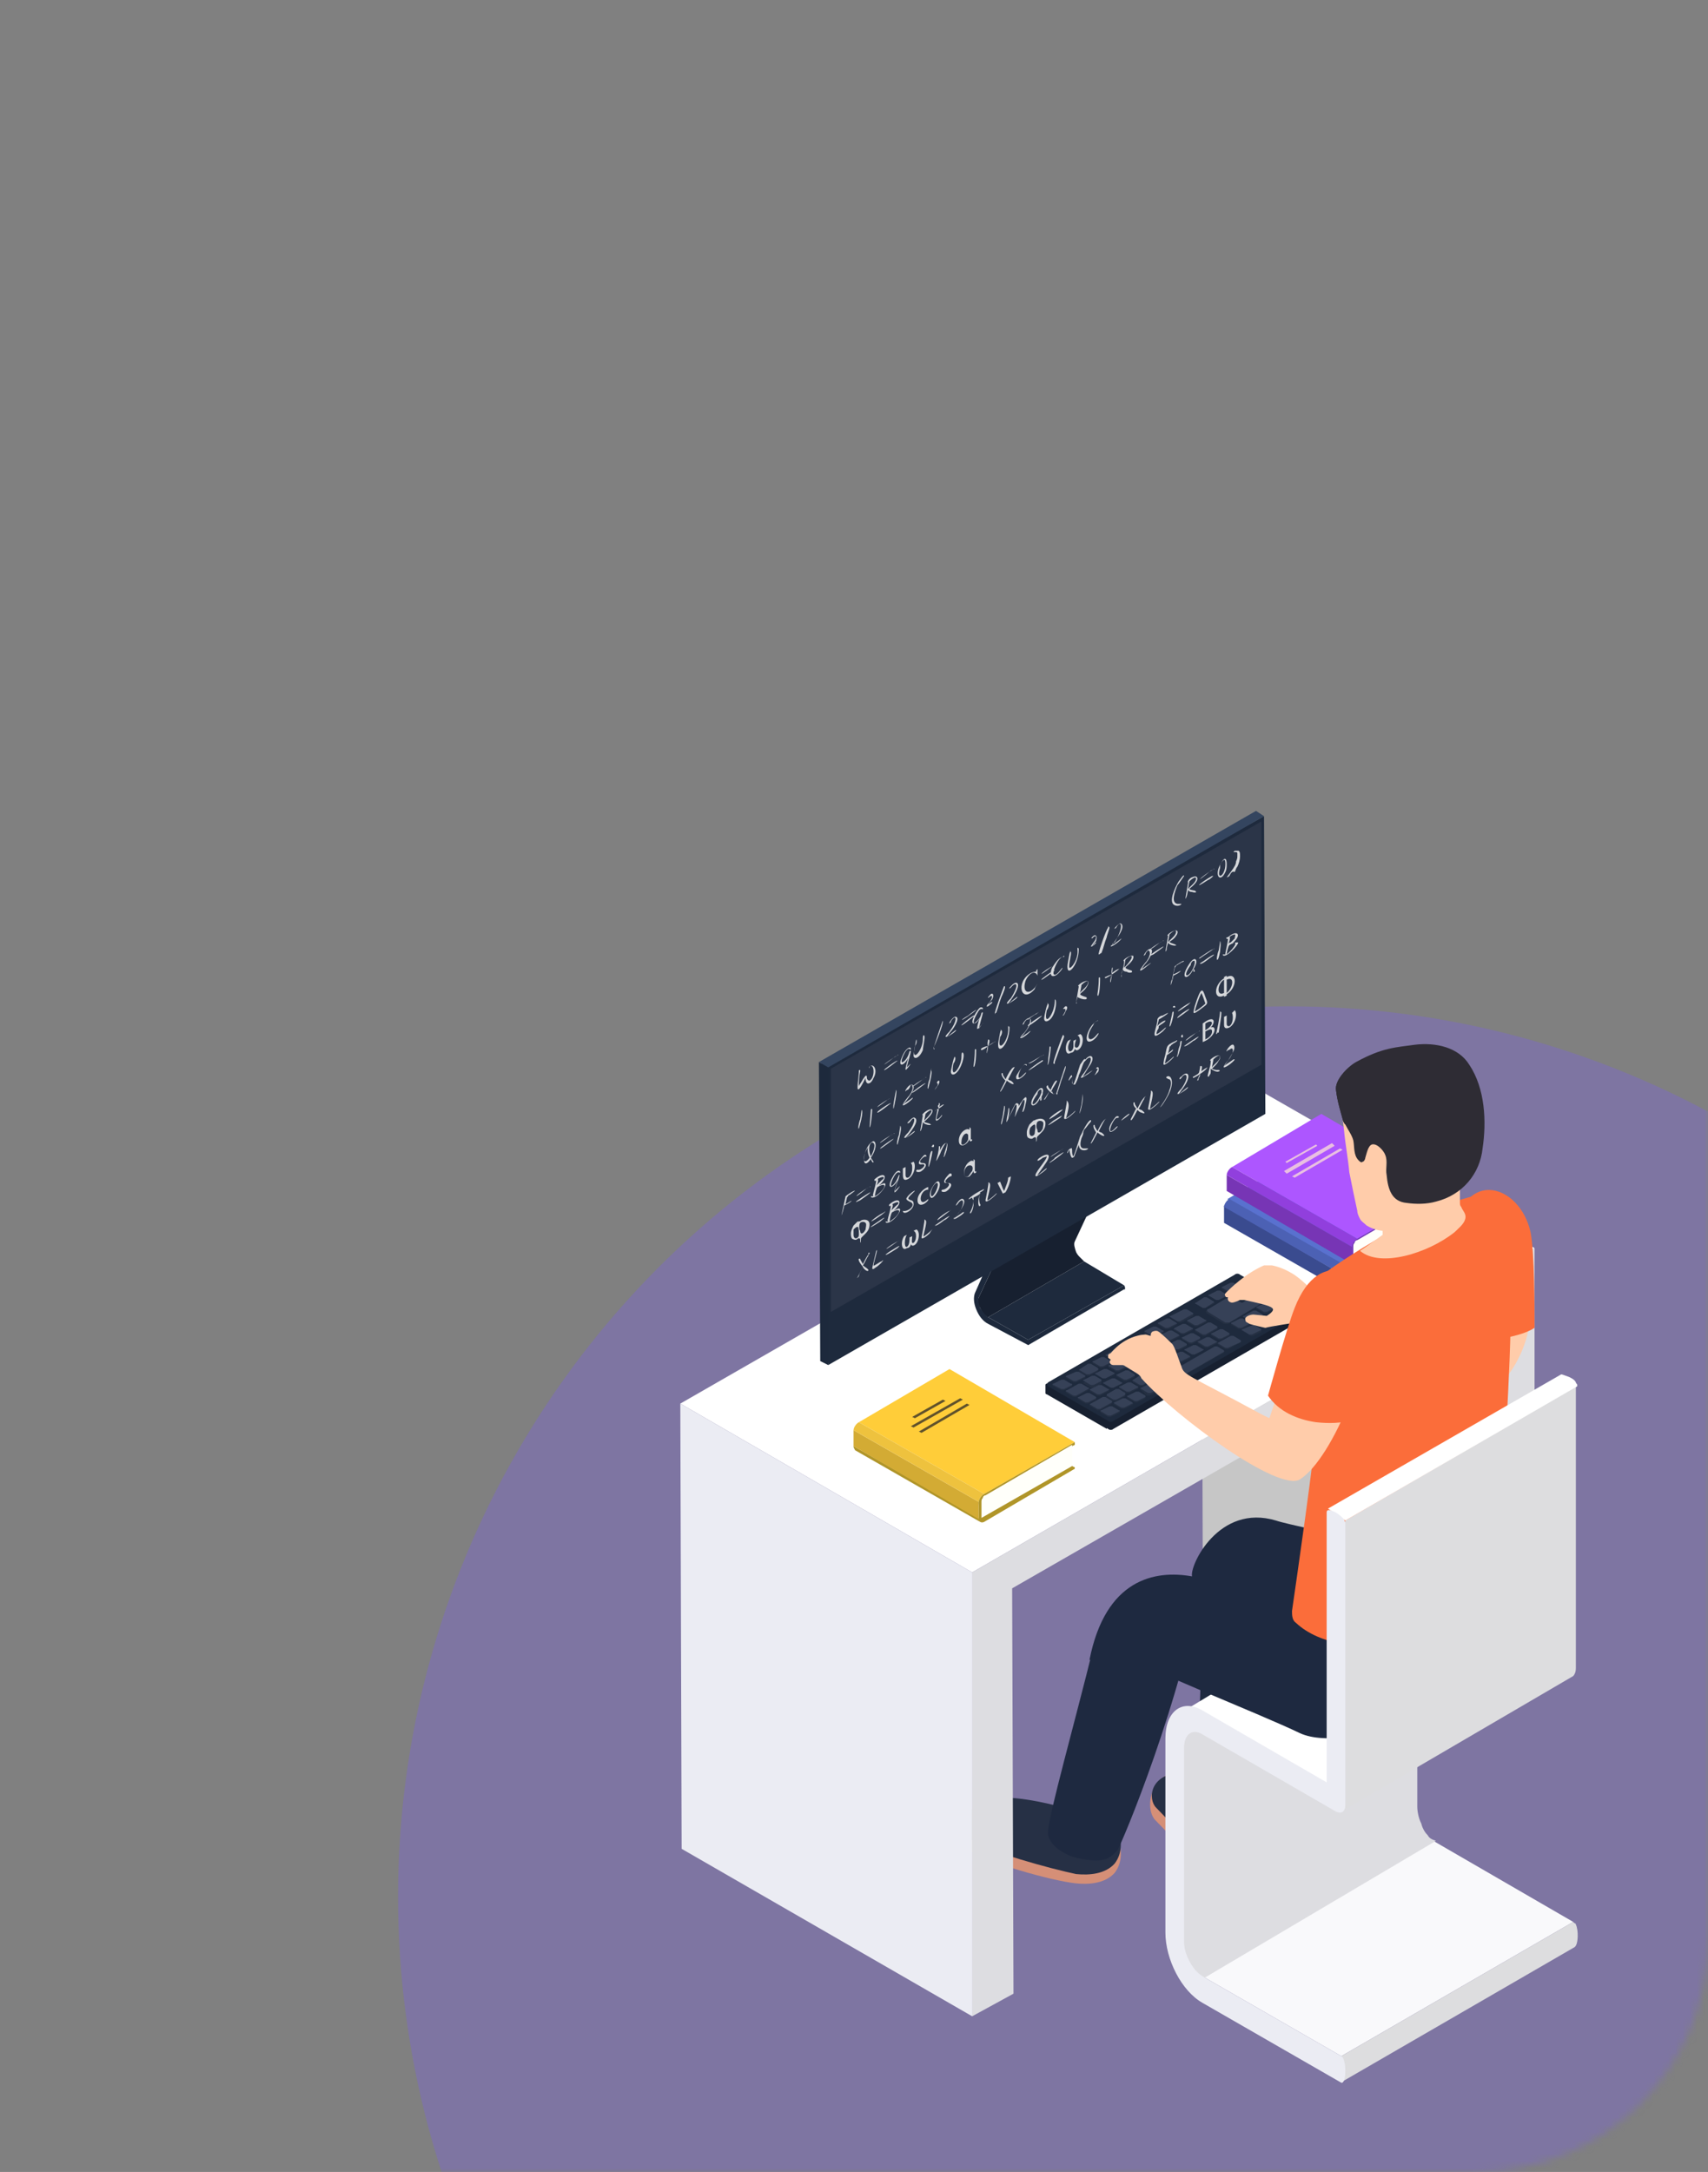 <svg width="236" height="300" viewBox="0 0 236 300" fill="none" xmlns="http://www.w3.org/2000/svg">
<rect x="0" y="0" width="236" height="300" fill="#808080" stroke="none"/>
<mask id="mask0_55_178" style="mask-type:alpha" maskUnits="userSpaceOnUse" x="0" y="0" width="236" height="300">
<rect width="236" height="300" rx="32" fill="#5543A5"/>
</mask>
<g mask="url(#mask0_55_178)">
<circle opacity="0.5" cx="178" cy="262" r="123" fill="#7C6BC4"/>
<path d="M133.959 255.548C132.67 254.631 132.486 249.674 137.826 248.756C141.14 248.206 150.347 251.51 154.583 253.713C154.951 255.548 155.135 257.2 154.03 258.669C152.741 260.137 150.531 260.321 148.69 260.137C145.191 259.77 136.168 257.2 133.959 255.548Z" fill="#D58F77"/>
<path d="M159.739 251.51C158.081 250.041 158.818 244.901 163.053 244.718C166.183 244.718 170.971 250.776 174.838 253.162C175.022 254.814 175.022 256.466 173.733 257.751C172.444 259.036 170.419 258.852 168.577 258.485C165.447 257.935 161.58 253.345 159.739 251.51Z" fill="#D58F77"/>
<path d="M134.143 254.079C132.854 253.162 132.486 249.123 137.826 248.389C141.14 247.838 150.347 250.225 154.583 252.427C154.951 254.263 155.135 255.915 154.03 257.384C152.741 258.852 150.532 259.036 148.69 258.852C145.191 258.118 136.353 255.732 134.143 254.079Z" fill="#263045"/>
<path d="M159.739 249.674C158.634 248.573 158.634 244.901 163.79 244.718C166.92 244.534 171.155 249.123 174.838 251.51C175.022 253.162 175.022 254.814 173.733 256.099C172.444 257.384 170.419 257.2 168.577 256.833C165.447 256.099 161.58 251.51 159.739 249.674Z" fill="#263045"/>
<path d="M155.319 222.506C153.109 223.424 151.452 225.26 151.084 227.463C148.506 237.926 144.823 250.959 144.823 252.978C144.639 254.814 147.217 256.282 148.874 256.65C152.373 257.384 153.294 256.833 154.398 255.548C154.951 254.814 163.421 234.622 166.184 217.55C162.685 220.12 159.002 221.038 155.319 222.506Z" fill="#1E2940"/>
<path d="M165.999 215.347C166.368 231.685 164.895 250.959 165.447 252.978C166.552 255.732 174.102 256.282 174.654 253.896C174.838 252.795 178.337 232.419 178.153 210.942C173.918 213.328 170.051 212.41 165.999 215.347Z" fill="#1F2A40"/>
<path d="M206.511 237.191L166.184 213.879L166 157.891L206.327 181.204L206.511 237.191Z" fill="#C6C6C6"/>
<path d="M134.327 217.183L94 193.87L171.708 149.264L212.035 172.393L134.327 217.183Z" fill="white"/>
<path d="M134.327 278.494L94.184 255.365L94 193.87L134.327 217.183V278.494Z" fill="#EBECF3"/>
<path d="M212.035 172.393V233.888L206.511 237.192L206.327 181.204L139.851 219.386L140.036 275.373L134.327 278.494V217.183L212.035 172.393Z" fill="#DDDDE1"/>
<path d="M186.439 178.818L169.13 168.905V166.519L186.439 176.615V178.818Z" fill="#3A4B8F"/>
<path d="M186.892 175.535L169.583 165.623L182.204 158.258L199.513 168.171L186.892 175.535Z" fill="#5971CF"/>
<path d="M186.439 176.615L169.13 166.703C169.13 166.335 169.498 165.785 169.866 165.601L187.176 175.514C186.623 175.697 186.439 176.064 186.439 176.615Z" fill="#4C61B4"/>
<path d="M186.992 179.185C186.623 179.368 186.255 179.185 186.255 178.818V176.431C186.255 176.064 186.623 175.513 186.992 175.33L199.513 168.171V168.538L199.145 168.722L198.408 170.374L199.145 171.659L199.513 171.842V172.026L186.992 179.185Z" fill="#4F63A3"/>
<path d="M186.623 178.818C186.623 179.001 186.623 179.001 186.623 179.001H186.807L199.329 171.842L198.961 171.659L198.224 170.557L198.961 168.722L186.992 175.697C186.807 175.697 186.623 175.881 186.623 176.064C186.439 176.248 186.439 176.431 186.439 176.615L186.623 178.818Z" fill="#5E71BA"/>
<path d="M199.145 168.722L187.176 175.697C186.992 175.697 186.807 175.881 186.807 176.064C186.623 176.248 186.623 176.431 186.623 176.615V178.818L199.145 171.659V168.722Z" fill="#FFFFFA"/>
<path d="M186.807 174.596L169.498 164.5V162.297L186.807 172.209V174.596Z" fill="#7735B5"/>
<path d="M187.544 171.108L170.235 161.196L182.572 153.853L199.881 163.949L187.544 171.108Z" fill="#AD56FF"/>
<path d="M186.807 172.21L169.498 162.297C169.498 161.93 169.866 161.379 170.235 161.196L187.544 171.108C187.176 171.292 186.807 171.842 186.807 172.21Z" fill="#913FDD"/>
<path d="M187.544 174.963C187.176 175.147 186.807 174.963 186.807 174.596V172.21C186.807 171.842 187.176 171.292 187.544 171.108L200.066 163.949V164.316L199.697 164.5L198.961 166.152L199.697 167.437L200.066 167.62V167.804L187.544 174.963Z" fill="#7735B5"/>
<path d="M186.992 174.596C186.992 174.779 186.992 174.779 186.992 174.779H187.176L199.697 167.62L199.329 167.437L198.592 166.335L199.329 164.5L187.36 171.475C187.176 171.475 186.992 171.659 186.992 171.842C186.807 172.026 186.807 172.209 186.807 172.393L186.992 174.596Z" fill="#7735B5"/>
<path d="M199.513 164.316L187.544 171.292C187.36 171.292 187.176 171.475 187.176 171.659C186.991 171.842 186.991 172.026 186.991 172.21V174.412L199.513 167.253V164.316Z" fill="#FFFFFA"/>
<path d="M177.785 160.645L182.02 158.259L181.836 158.075L177.601 160.461L177.785 160.645Z" fill="#E9BFE1"/>
<path d="M177.785 162.113L184.414 158.258L184.046 157.891L177.416 161.746L177.785 162.113Z" fill="#E9BFE1"/>
<path d="M178.89 162.664L185.519 158.809L185.15 158.626L178.521 162.48L178.89 162.664Z" fill="#E9BFE1"/>
<path d="M179.626 181.021L171.339 176.248C171.155 176.064 170.787 176.064 170.603 176.248L144.823 191.117C144.639 191.117 144.639 191.3 144.639 191.3V192.402C144.639 192.402 144.639 192.585 144.823 192.585L153.109 197.358C153.294 197.542 153.662 197.542 153.846 197.358L179.626 182.489C179.81 182.489 179.81 182.306 179.81 182.306V181.388C179.626 181.021 179.626 181.021 179.626 181.021Z" fill="#172030"/>
<path d="M152.925 186.344L144.639 191.117C144.455 191.117 144.455 191.301 144.455 191.301V192.402C144.455 192.402 144.455 192.585 144.639 192.585L152.925 197.358V186.344Z" fill="#172030"/>
<path d="M179.626 181.388L153.846 196.256C153.662 196.44 153.294 196.44 153.109 196.256L144.823 191.484C144.639 191.3 144.639 191.117 144.823 190.933L170.603 176.064C170.787 175.881 171.155 175.881 171.339 176.064L179.626 180.837C179.81 181.021 179.81 181.204 179.626 181.388Z" fill="#1E2A3D"/>
<path opacity="0.9" d="M148.138 191.484L147.033 192.035C146.849 192.035 146.664 192.035 146.664 192.035L145.56 191.484C145.375 191.484 145.375 191.3 145.56 191.3L146.664 190.75C146.849 190.75 147.033 190.75 147.033 190.75L147.953 191.3C148.138 191.3 148.138 191.3 148.138 191.484ZM149.979 190.199L149.058 189.648C148.874 189.648 148.69 189.648 148.69 189.648L147.401 190.199C147.217 190.199 147.217 190.382 147.401 190.382L148.322 190.933C148.506 190.933 148.69 190.933 148.69 190.933L149.795 190.382C149.979 190.382 149.979 190.199 149.979 190.199ZM151.636 189.097L150.716 188.547C150.531 188.547 150.347 188.547 150.347 188.547L149.242 189.281C149.058 189.281 149.058 189.465 149.242 189.465L150.163 190.015C150.347 190.015 150.531 190.015 150.531 190.015L151.636 189.465C151.82 189.281 151.82 189.097 151.636 189.097ZM153.478 188.18L152.557 187.629C152.373 187.629 152.189 187.629 152.189 187.629L151.084 188.18C150.9 188.18 150.9 188.363 151.084 188.363L152.005 188.914C152.189 188.914 152.373 188.914 152.373 188.914L153.478 188.363C153.662 188.18 153.662 188.18 153.478 188.18ZM155.319 187.078L154.398 186.528C154.214 186.528 154.03 186.528 154.03 186.528L152.925 187.078C152.741 187.078 152.741 187.262 152.925 187.262L153.846 187.813C154.03 187.813 154.214 187.813 154.214 187.813L155.319 187.262V187.078ZM157.161 185.977L156.24 185.426C156.056 185.426 155.872 185.426 155.872 185.426L154.767 185.977C154.583 185.977 154.583 186.16 154.767 186.16L155.687 186.711C155.872 186.711 156.056 186.711 156.056 186.711L157.161 186.16C157.161 186.16 157.161 186.16 157.161 185.977ZM158.818 185.059L157.897 184.508C157.713 184.508 157.529 184.508 157.529 184.508L156.424 185.059C156.24 185.059 156.24 185.243 156.424 185.243L157.345 185.793C157.529 185.793 157.713 185.793 157.713 185.793L158.818 185.243C159.002 185.059 159.002 185.059 158.818 185.059ZM160.659 183.958L159.739 183.407C159.554 183.407 159.37 183.407 159.37 183.407L158.265 183.958C158.081 183.958 158.081 184.141 158.265 184.141L159.186 184.692C159.37 184.692 159.554 184.692 159.554 184.692L160.659 184.141C160.843 184.141 160.843 183.958 160.659 183.958ZM162.501 182.856L161.58 182.306C161.396 182.306 161.212 182.306 161.212 182.306L160.107 182.856C159.923 182.856 159.923 183.04 160.107 183.04L161.028 183.591C161.212 183.591 161.396 183.591 161.396 183.591L162.501 183.04C162.685 183.04 162.685 183.04 162.501 182.856ZM164.895 181.571L163.974 181.021C163.79 181.021 163.606 181.021 163.606 181.021L161.948 181.938C161.764 181.938 161.764 182.122 161.948 182.122L162.869 182.673C163.053 182.673 163.237 182.673 163.237 182.673L164.895 181.755V181.571ZM172.628 182.856L171.708 182.306C171.524 182.306 171.339 182.306 171.339 182.306L170.235 182.856C170.05 182.856 170.05 183.04 170.235 183.04L171.155 183.591C171.339 183.591 171.524 183.591 171.524 183.591L172.628 183.04C172.628 182.856 172.628 182.856 172.628 182.856ZM174.47 181.755L173.549 181.204C173.365 181.204 173.181 181.204 173.181 181.204L171.892 181.755C171.708 181.755 171.708 181.938 171.892 181.938L172.813 182.489C172.997 182.489 173.181 182.489 173.181 182.489L174.286 181.938C174.47 181.938 174.47 181.755 174.47 181.755ZM176.127 180.653L175.206 180.103C175.022 180.103 174.838 180.103 174.838 180.103L173.733 180.653C173.549 180.653 173.549 180.837 173.733 180.837L174.654 181.388C174.838 181.388 175.022 181.388 175.022 181.388L176.127 180.837C176.311 180.837 176.311 180.837 176.127 180.653ZM174.286 183.774L173.365 183.223C173.181 183.223 172.997 183.223 172.997 183.223L171.892 183.774C171.708 183.774 171.708 183.958 171.892 183.958L172.813 184.508C172.997 184.508 173.181 184.508 173.181 184.508L174.286 183.958V183.774ZM176.127 182.673L175.022 182.122C174.838 182.122 174.654 182.122 174.654 182.122L173.549 182.673C173.365 182.673 173.365 182.856 173.549 182.856L174.47 183.407C174.654 183.407 174.838 183.407 174.838 183.407L175.943 182.856C176.127 182.856 176.127 182.673 176.127 182.673ZM177.784 181.571L176.864 181.021C176.68 181.021 176.495 181.021 176.495 181.021L175.391 181.755C175.206 181.755 175.206 181.938 175.391 181.938L176.311 182.489C176.495 182.489 176.68 182.489 176.68 182.489L177.784 181.938C177.969 181.755 177.969 181.755 177.784 181.571ZM150.347 191.851L149.427 191.3C149.242 191.3 149.058 191.3 149.058 191.3L147.401 192.218C147.217 192.218 147.217 192.402 147.401 192.402L148.322 192.952C148.506 192.952 148.69 192.952 148.69 192.952L150.347 192.035C150.531 192.035 150.531 191.851 150.347 191.851ZM152.189 190.75L151.268 190.199C151.084 190.199 150.9 190.199 150.9 190.199L149.795 190.933C149.611 190.933 149.611 191.117 149.795 191.117L150.716 191.667C150.9 191.667 151.084 191.667 151.084 191.667L152.189 191.117C152.189 190.933 152.189 190.75 152.189 190.75ZM154.03 189.648L152.925 189.097C152.741 189.097 152.557 189.097 152.557 189.097L151.452 189.648C151.268 189.648 151.268 189.832 151.452 189.832L152.373 190.382C152.557 190.382 152.741 190.382 152.741 190.382L153.846 189.832C154.03 189.832 154.03 189.832 154.03 189.648ZM155.687 188.73L154.767 188.18C154.583 188.18 154.398 188.18 154.398 188.18L153.294 188.73C153.109 188.73 153.109 188.914 153.294 188.914L154.214 189.465C154.398 189.465 154.583 189.465 154.583 189.465L155.687 188.914C155.872 188.914 155.872 188.73 155.687 188.73ZM157.529 187.629L156.608 187.078C156.424 187.078 156.24 187.078 156.24 187.078L155.135 187.629C154.951 187.629 154.951 187.813 155.135 187.813L156.056 188.363C156.24 188.363 156.424 188.363 156.424 188.363L157.529 187.813C157.713 187.813 157.713 187.629 157.529 187.629ZM159.37 186.711L158.45 186.16C158.265 186.16 158.081 186.16 158.081 186.16L156.976 186.711C156.792 186.711 156.792 186.895 156.976 186.895L157.897 187.445C158.081 187.445 158.265 187.445 158.265 187.445L159.37 186.895C159.37 186.711 159.37 186.711 159.37 186.711ZM161.212 185.61L160.291 185.059C160.107 185.059 159.923 185.059 159.923 185.059L158.818 185.61C158.634 185.61 158.634 185.793 158.818 185.793L159.739 186.344C159.923 186.344 160.107 186.344 160.107 186.344L161.212 185.793V185.61ZM162.869 184.508L161.948 183.958C161.764 183.958 161.58 183.958 161.58 183.958L160.475 184.508C160.291 184.508 160.291 184.692 160.475 184.692L161.396 185.243C161.58 185.243 161.764 185.243 161.764 185.243L162.869 184.692C163.053 184.692 163.053 184.692 162.869 184.508ZM164.71 183.591L163.79 183.04C163.606 183.04 163.421 183.04 163.421 183.04L162.317 183.591C162.132 183.591 162.132 183.774 162.317 183.774L163.237 184.325C163.421 184.325 163.606 184.325 163.606 184.325L164.71 183.774C164.895 183.591 164.895 183.591 164.71 183.591ZM166.552 182.489L165.631 181.938C165.447 181.938 165.263 181.938 165.263 181.938L164.158 182.489C163.974 182.489 163.974 182.673 164.158 182.673L165.079 183.223C165.263 183.223 165.447 183.223 165.447 183.223L166.552 182.673C166.736 182.673 166.736 182.489 166.552 182.489ZM151.452 193.136L150.531 192.585C150.347 192.585 150.163 192.585 150.163 192.585L149.058 193.136C148.874 193.136 148.874 193.319 149.058 193.319L149.979 193.87C150.163 193.87 150.347 193.87 150.347 193.87L151.452 193.319V193.136ZM153.109 192.035L152.189 191.484C152.005 191.484 151.82 191.484 151.82 191.484L150.716 192.035C150.531 192.035 150.531 192.218 150.716 192.218L151.636 192.769C151.82 192.769 152.005 192.769 152.005 192.769L153.109 192.218C153.294 192.218 153.294 192.035 153.109 192.035ZM154.951 190.933L154.03 190.382C153.846 190.382 153.662 190.382 153.662 190.382L152.557 190.933C152.373 190.933 152.373 191.117 152.557 191.117L153.478 191.667C153.662 191.667 153.846 191.667 153.846 191.667L154.951 191.117C155.135 191.117 155.135 191.117 154.951 190.933ZM156.792 190.015L155.872 189.465C155.687 189.465 155.503 189.465 155.503 189.465L154.398 190.015C154.214 190.015 154.214 190.199 154.398 190.199L155.319 190.75C155.503 190.75 155.687 190.75 155.687 190.75L156.792 190.199V190.015ZM154.583 194.972L153.662 194.421C153.478 194.421 153.294 194.421 153.294 194.421L152.189 194.972C152.005 194.972 152.005 195.155 152.189 195.155L153.109 195.706C153.294 195.706 153.478 195.706 153.478 195.706L154.583 195.155C154.767 195.155 154.767 194.972 154.583 194.972ZM156.424 193.87L155.503 193.319C155.319 193.319 155.135 193.319 155.135 193.319L154.03 193.87C153.846 193.87 153.846 194.054 154.03 194.054L154.951 194.604C155.135 194.604 155.319 194.604 155.319 194.604L156.424 194.054C156.608 194.054 156.608 194.054 156.424 193.87ZM158.265 192.952L157.345 192.402C157.161 192.402 156.976 192.402 156.976 192.402L155.872 192.952C155.687 192.952 155.687 193.136 155.872 193.136L156.792 193.687C156.976 193.687 157.161 193.687 157.161 193.687L158.265 193.136V192.952ZM160.107 191.851L159.186 191.3C159.002 191.3 158.818 191.3 158.818 191.3L157.713 191.851C157.529 191.851 157.529 192.035 157.713 192.035L158.45 192.769C158.634 192.769 158.818 192.769 158.818 192.769L159.923 192.218C160.107 192.035 160.107 191.851 160.107 191.851ZM171.339 185.243L170.419 184.692C170.235 184.692 170.05 184.692 170.05 184.692L168.393 185.61C168.209 185.61 168.209 185.793 168.393 185.793L169.314 186.344C169.498 186.344 169.682 186.344 169.682 186.344L171.339 185.426C171.524 185.426 171.524 185.426 171.339 185.243ZM158.634 188.914L157.713 188.363C157.529 188.363 157.345 188.363 157.345 188.363L156.056 189.097C155.872 189.097 155.872 189.281 156.056 189.281L156.976 189.832C157.161 189.832 157.345 189.832 157.345 189.832L158.45 189.281C158.634 189.097 158.634 188.914 158.634 188.914ZM160.291 187.813L159.37 187.262C159.186 187.262 159.002 187.262 159.002 187.262L157.897 187.813C157.713 187.813 157.713 187.996 157.897 187.996L158.818 188.547C159.002 188.547 159.186 188.547 159.186 188.547L160.291 187.996C160.475 187.996 160.475 187.996 160.291 187.813ZM162.132 186.895L161.212 186.344C161.028 186.344 160.843 186.344 160.843 186.344L159.739 186.895C159.554 186.895 159.554 187.078 159.739 187.078L160.659 187.629C160.843 187.629 161.028 187.629 161.028 187.629L162.132 187.078C162.317 187.078 162.317 186.895 162.132 186.895ZM163.974 185.793L163.053 185.243C162.869 185.243 162.685 185.243 162.685 185.243L161.58 185.793C161.396 185.793 161.396 185.977 161.58 185.977L162.501 186.528C162.685 186.528 162.869 186.528 162.869 186.528L163.974 185.977C163.974 185.977 163.974 185.977 163.974 185.793ZM165.815 184.875L164.895 184.325C164.71 184.325 164.526 184.325 164.526 184.325L163.421 184.875C163.237 184.875 163.237 185.059 163.421 185.059L164.342 185.61C164.526 185.61 164.71 185.61 164.71 185.61L165.815 185.059C165.815 184.875 165.815 184.875 165.815 184.875ZM168.209 183.407L167.288 182.856C167.104 182.856 166.92 182.856 166.92 182.856L165.263 183.774C165.079 183.774 165.079 183.958 165.263 183.958L166.184 184.508C166.368 184.508 166.552 184.508 166.552 184.508L168.209 183.591V183.407ZM153.662 193.687L152.741 193.136C152.557 193.136 152.373 193.136 152.373 193.136L150.716 194.054C150.531 194.054 150.531 194.237 150.716 194.237L151.636 194.788C151.82 194.788 152.005 194.788 152.005 194.788L153.662 193.87V193.687ZM155.503 192.585L154.583 192.035C154.398 192.035 154.214 192.035 154.214 192.035L152.925 192.769C152.741 192.769 152.741 192.952 152.925 192.952L153.846 193.503C154.03 193.503 154.214 193.503 154.214 193.503L155.319 192.952C155.503 192.769 155.503 192.769 155.503 192.585ZM157.161 191.667L156.24 191.117C156.056 191.117 155.872 191.117 155.872 191.117L154.767 191.667C154.583 191.667 154.583 191.851 154.767 191.851L155.687 192.402C155.872 192.402 156.056 192.402 156.056 192.402L157.161 191.851C157.345 191.851 157.345 191.667 157.161 191.667ZM159.002 190.566L158.081 190.015C157.897 190.015 157.713 190.015 157.713 190.015L156.608 190.75C156.424 190.75 156.424 190.933 156.608 190.933L157.529 191.484C157.713 191.484 157.897 191.484 157.897 191.484L159.002 190.933C159.186 190.75 159.186 190.566 159.002 190.566ZM160.843 189.465L159.923 188.914C159.739 188.914 159.554 188.914 159.554 188.914L158.45 189.648C158.265 189.648 158.265 189.832 158.45 189.832L159.37 190.382C159.554 190.382 159.739 190.382 159.739 190.382L160.843 189.832C160.843 189.648 160.843 189.648 160.843 189.465ZM169.13 186.711L168.209 186.16C168.025 186.16 167.841 186.16 167.841 186.16L159.37 190.933C159.186 190.933 159.186 191.117 159.37 191.117L160.291 191.667C160.475 191.667 160.659 191.667 160.659 191.667L168.946 186.895C169.13 186.895 169.13 186.711 169.13 186.711ZM162.685 188.547L161.764 187.996C161.58 187.996 161.396 187.996 161.396 187.996L160.291 188.547C160.107 188.547 160.107 188.73 160.291 188.73L161.212 189.281C161.396 189.281 161.58 189.281 161.58 189.281L162.685 188.73V188.547ZM164.342 187.445L163.421 186.895C163.237 186.895 163.053 186.895 163.053 186.895L161.948 187.445C161.764 187.445 161.764 187.629 161.948 187.629L162.869 188.18C163.053 188.18 163.237 188.18 163.237 188.18L164.342 187.629C164.526 187.629 164.526 187.445 164.342 187.445ZM166.184 186.344L165.263 185.793C165.079 185.793 164.895 185.793 164.895 185.793L163.79 186.344C163.606 186.344 163.606 186.528 163.79 186.528L164.71 187.078C164.895 187.078 165.079 187.078 165.079 187.078L166.184 186.528C166.368 186.528 166.368 186.528 166.184 186.344ZM168.025 185.426L167.104 184.875C166.92 184.875 166.736 184.875 166.736 184.875L165.631 185.426C165.447 185.426 165.447 185.61 165.631 185.61L166.552 186.16C166.736 186.16 166.92 186.16 166.92 186.16L168.025 185.61C168.209 185.61 168.209 185.426 168.025 185.426ZM169.866 184.325L168.946 183.774C168.761 183.774 168.577 183.774 168.577 183.774L167.473 184.325C167.288 184.325 167.288 184.508 167.473 184.508L168.393 185.059C168.577 185.059 168.761 185.059 168.761 185.059L169.866 184.508C169.866 184.508 169.866 184.508 169.866 184.325ZM167.657 179.919L166.736 179.369C166.552 179.369 166.368 179.369 166.368 179.369L165.263 179.919C165.079 179.919 165.079 180.103 165.263 180.103L166.184 180.653C166.368 180.653 166.552 180.653 166.552 180.653L167.657 180.103C167.841 180.103 167.841 179.919 167.657 179.919ZM169.498 178.818L168.577 178.267C168.393 178.267 168.209 178.267 168.209 178.267L167.104 178.818C166.92 178.818 166.92 179.001 167.104 179.001L168.025 179.552C168.209 179.552 168.393 179.552 168.393 179.552L169.498 179.001C169.498 179.001 169.498 179.001 169.498 178.818ZM171.339 177.9L170.419 177.349C170.235 177.349 170.05 177.349 170.05 177.349L168.946 177.9C168.761 177.9 168.761 178.084 168.946 178.084L169.866 178.634C170.05 178.634 170.235 178.634 170.235 178.634L171.339 178.084V177.9ZM172.997 178.818L172.076 178.267C171.892 178.267 171.708 178.267 171.708 178.267L170.603 178.818C170.419 178.818 170.419 179.001 170.603 179.001L171.524 179.552C171.708 179.552 171.892 179.552 171.892 179.552L172.997 179.001V178.818ZM174.47 179.736L173.549 179.185C173.549 179.185 173.365 179.185 173.181 179.185L171.524 180.103H171.339L170.05 179.369C169.866 179.369 169.682 179.369 169.498 179.369L166.736 181.021C166.552 181.021 166.552 181.204 166.736 181.388L169.13 182.856C169.314 182.856 169.498 182.856 169.682 182.856L174.286 180.103C174.654 179.919 174.654 179.736 174.47 179.736Z" fill="#263144"/>
<path d="M148.138 191.301L147.033 191.851C146.849 191.851 146.664 191.851 146.664 191.851L145.56 191.301C145.375 191.301 145.375 191.117 145.56 191.117L146.664 190.566C146.849 190.566 147.033 190.566 147.033 190.566L147.953 191.117C148.138 191.117 148.138 191.117 148.138 191.301ZM149.979 190.016L149.058 189.465C148.874 189.465 148.69 189.465 148.69 189.465L147.401 190.016C147.217 190.016 147.217 190.199 147.401 190.199L148.322 190.75C148.506 190.75 148.69 190.75 148.69 190.75L149.795 190.199C149.979 190.199 149.979 190.016 149.979 190.016ZM151.636 188.914L150.716 188.364C150.531 188.364 150.347 188.364 150.347 188.364L149.242 189.098C149.058 189.098 149.058 189.281 149.242 189.281L150.163 189.832C150.347 189.832 150.531 189.832 150.531 189.832L151.636 189.281C151.82 189.098 151.82 189.098 151.636 188.914ZM153.478 187.996L152.557 187.446C152.373 187.446 152.189 187.446 152.189 187.446L151.084 187.996C150.9 187.996 150.9 188.18 151.084 188.18L152.005 188.731C152.189 188.731 152.373 188.731 152.373 188.731L153.478 188.18C153.662 188.18 153.662 187.996 153.478 187.996ZM155.319 186.895L154.398 186.344C154.214 186.344 154.03 186.344 154.03 186.344L152.925 187.079C152.741 187.079 152.741 187.262 152.925 187.262L153.846 187.813C154.03 187.813 154.214 187.813 154.214 187.813L155.319 187.262C155.319 187.079 155.319 186.895 155.319 186.895ZM157.161 185.794L156.24 185.243C156.056 185.243 155.872 185.243 155.872 185.243L154.767 185.794C154.583 185.794 154.583 185.977 154.767 185.977L155.687 186.528C155.872 186.528 156.056 186.528 156.056 186.528L157.161 185.977C157.161 185.977 157.161 185.977 157.161 185.794ZM158.818 184.876L157.897 184.325C157.713 184.325 157.529 184.325 157.529 184.325L156.424 184.876C156.24 184.876 156.24 185.059 156.424 185.059L157.345 185.61C157.529 185.61 157.713 185.61 157.713 185.61L158.818 185.059C159.002 185.059 159.002 184.876 158.818 184.876ZM160.659 183.774L159.739 183.224C159.554 183.224 159.37 183.224 159.37 183.224L158.265 183.774C158.081 183.774 158.081 183.958 158.265 183.958L159.186 184.509C159.37 184.509 159.554 184.509 159.554 184.509L160.659 183.958C160.843 183.958 160.843 183.774 160.659 183.774ZM162.501 182.673L161.58 182.122C161.396 182.122 161.212 182.122 161.212 182.122L160.107 182.673C159.923 182.673 159.923 182.857 160.107 182.857L161.028 183.407C161.212 183.407 161.396 183.407 161.396 183.407L162.501 182.857C162.685 182.857 162.685 182.857 162.501 182.673ZM164.895 181.388L163.974 180.837C163.79 180.837 163.606 180.837 163.606 180.837L161.764 181.755C161.58 181.755 161.58 181.939 161.764 181.939L162.685 182.489C162.869 182.489 163.053 182.489 163.053 182.489L164.71 181.572C164.895 181.572 164.895 181.388 164.895 181.388ZM172.628 182.673L171.708 182.122C171.524 182.122 171.339 182.122 171.339 182.122L170.235 182.673C170.05 182.673 170.05 182.857 170.235 182.857L171.155 183.407C171.339 183.407 171.524 183.407 171.524 183.407L172.628 182.857V182.673ZM174.47 181.572L173.549 181.021C173.365 181.021 173.181 181.021 173.181 181.021L171.892 181.755C171.708 181.755 171.708 181.939 171.892 181.939L172.813 182.489C172.997 182.489 173.181 182.489 173.181 182.489L174.286 181.939C174.47 181.755 174.47 181.572 174.47 181.572ZM176.127 180.47L175.206 179.919C175.022 179.919 174.838 179.919 174.838 179.919L173.733 180.47C173.549 180.47 173.549 180.654 173.733 180.654L174.654 181.204C174.838 181.204 175.022 181.204 175.022 181.204L176.127 180.654C176.311 180.654 176.311 180.654 176.127 180.47ZM174.286 183.591L173.365 183.04C173.181 183.04 172.997 183.04 172.997 183.04L171.708 183.591C171.524 183.591 171.524 183.774 171.708 183.774L172.628 184.325C172.813 184.325 172.997 184.325 172.997 184.325L174.102 183.774C174.286 183.774 174.286 183.591 174.286 183.591ZM176.127 182.489L175.022 181.939C174.838 181.939 174.654 181.939 174.654 181.939L173.549 182.489C173.365 182.489 173.365 182.673 173.549 182.673L174.47 183.224C174.654 183.224 174.838 183.224 174.838 183.224L175.943 182.673C176.127 182.673 176.127 182.673 176.127 182.489ZM177.784 181.572L176.864 181.021C176.68 181.021 176.495 181.021 176.495 181.021L175.391 181.572C175.206 181.572 175.206 181.755 175.391 181.755L176.311 182.306C176.495 182.306 176.68 182.306 176.68 182.306L177.784 181.755C177.969 181.572 177.969 181.572 177.784 181.572ZM150.347 191.668L149.427 191.117C149.242 191.117 149.058 191.117 149.058 191.117L147.401 192.035C147.217 192.035 147.217 192.218 147.401 192.218L148.322 192.769C148.506 192.769 148.69 192.769 148.69 192.769L150.347 191.851C150.531 191.851 150.531 191.668 150.347 191.668ZM152.189 190.566L151.268 190.016C151.084 190.016 150.9 190.016 150.9 190.016L149.795 190.566C149.611 190.566 149.611 190.75 149.795 190.75L150.716 191.301C150.9 191.301 151.084 191.301 151.084 191.301L152.189 190.75C152.189 190.75 152.189 190.75 152.189 190.566ZM154.03 189.648L152.925 189.098C152.741 189.098 152.557 189.098 152.557 189.098L151.452 189.648C151.268 189.648 151.268 189.832 151.452 189.832L152.373 190.383C152.557 190.383 152.741 190.383 152.741 190.383L153.846 189.832C154.03 189.648 154.03 189.648 154.03 189.648ZM155.687 188.547L154.767 187.996C154.583 187.996 154.398 187.996 154.398 187.996L153.294 188.547C153.109 188.547 153.109 188.731 153.294 188.731L154.214 189.281C154.398 189.281 154.583 189.281 154.583 189.281L155.687 188.731C155.872 188.731 155.872 188.547 155.687 188.547ZM157.529 187.446L156.608 186.895C156.424 186.895 156.24 186.895 156.24 186.895L155.135 187.446C154.951 187.446 154.951 187.629 155.135 187.629L156.056 188.18C156.24 188.18 156.424 188.18 156.424 188.18L157.529 187.629C157.713 187.629 157.713 187.629 157.529 187.446ZM159.37 186.528L158.45 185.977C158.265 185.977 158.081 185.977 158.081 185.977L156.976 186.528C156.792 186.528 156.792 186.711 156.976 186.711L157.897 187.262C158.081 187.262 158.265 187.262 158.265 187.262L159.37 186.711V186.528ZM161.212 185.426L160.291 184.876C160.107 184.876 159.923 184.876 159.923 184.876L158.818 185.426C158.634 185.426 158.634 185.61 158.818 185.61L159.739 186.161C159.923 186.161 160.107 186.161 160.107 186.161L161.212 185.61V185.426ZM162.869 184.325L161.948 183.774C161.764 183.774 161.58 183.774 161.58 183.774L160.475 184.325C160.291 184.325 160.291 184.509 160.475 184.509L161.396 185.059C161.58 185.059 161.764 185.059 161.764 185.059L162.869 184.509C163.053 184.509 163.053 184.509 162.869 184.325ZM164.71 183.407L163.79 182.857C163.606 182.857 163.421 182.857 163.421 182.857L162.317 183.407C162.132 183.591 162.132 183.591 162.317 183.591L163.237 184.142C163.421 184.142 163.606 184.142 163.606 184.142L164.71 183.591C164.895 183.591 164.895 183.407 164.71 183.407ZM166.552 182.306L165.631 181.755C165.447 181.755 165.263 181.755 165.263 181.755L164.158 182.306C163.974 182.306 163.974 182.489 164.158 182.489L165.079 183.04C165.263 183.04 165.447 183.04 165.447 183.04L166.552 182.489C166.736 182.489 166.736 182.306 166.552 182.306ZM151.452 192.953L150.531 192.402C150.347 192.402 150.163 192.402 150.163 192.402L149.058 192.953C148.874 192.953 148.874 193.136 149.058 193.136L149.979 193.687C150.163 193.687 150.347 193.687 150.347 193.687L151.452 193.136V192.953ZM153.109 191.851L152.189 191.301C152.005 191.301 151.82 191.301 151.82 191.301L150.716 191.851C150.531 191.851 150.531 192.035 150.716 192.035L151.636 192.586C151.82 192.586 152.005 192.586 152.005 192.586L153.109 192.035C153.294 192.035 153.294 191.851 153.109 191.851ZM154.951 190.933L154.03 190.383C153.846 190.383 153.662 190.383 153.662 190.383L152.557 190.933C152.373 190.933 152.373 191.117 152.557 191.117L153.478 191.668C153.662 191.668 153.846 191.668 153.846 191.668L154.951 191.117C155.135 190.933 155.135 190.933 154.951 190.933ZM156.792 189.832L155.872 189.281C155.687 189.281 155.503 189.281 155.503 189.281L154.398 189.832C154.214 189.832 154.214 190.016 154.398 190.016L155.319 190.566C155.503 190.566 155.687 190.566 155.687 190.566L156.792 190.016V189.832ZM154.583 194.788L153.662 194.238C153.478 194.238 153.294 194.238 153.294 194.238L152.189 194.788C152.005 194.788 152.005 194.972 152.189 194.972L153.109 195.523C153.294 195.523 153.478 195.523 153.478 195.523L154.583 194.972C154.767 194.972 154.767 194.788 154.583 194.788ZM156.424 193.687L155.503 193.136C155.319 193.136 155.135 193.136 155.135 193.136L154.03 193.687C153.846 193.687 153.846 193.87 154.03 193.87L154.951 194.421C155.135 194.421 155.319 194.421 155.319 194.421L156.424 193.87C156.608 193.87 156.608 193.87 156.424 193.687ZM158.265 192.769L157.345 192.218C157.161 192.218 156.976 192.218 156.976 192.218L155.872 192.769C155.687 192.769 155.687 192.953 155.872 192.953L156.792 193.503C156.976 193.503 157.161 193.503 157.161 193.503L158.265 192.953V192.769ZM160.107 191.668L159.186 191.117C159.002 191.117 158.818 191.117 158.818 191.117L157.713 191.668C157.529 191.668 157.529 191.851 157.713 191.851L158.634 192.402C158.818 192.402 159.002 192.402 159.002 192.402L160.107 191.851V191.668ZM171.339 185.059L170.419 184.509C170.235 184.509 170.05 184.509 170.05 184.509L168.393 185.426C168.209 185.426 168.209 185.61 168.393 185.61L169.314 186.161C169.498 186.161 169.682 186.161 169.682 186.161L171.339 185.426C171.524 185.243 171.524 185.243 171.339 185.059ZM158.634 188.731L157.713 188.18C157.529 188.18 157.345 188.18 157.345 188.18L156.24 188.731C156.056 188.731 156.056 188.914 156.24 188.914L157.161 189.465C157.345 189.465 157.529 189.465 157.529 189.465L158.634 188.914C158.634 188.914 158.634 188.914 158.634 188.731ZM160.291 187.813L159.37 187.262C159.186 187.262 159.002 187.262 159.002 187.262L157.897 187.813C157.713 187.813 157.713 187.996 157.897 187.996L158.818 188.547C159.002 188.547 159.186 188.547 159.186 188.547L160.291 187.996C160.475 187.813 160.475 187.813 160.291 187.813ZM162.132 186.711L161.212 186.161C161.028 186.161 160.843 186.161 160.843 186.161L159.739 186.711C159.554 186.711 159.554 186.895 159.739 186.895L160.659 187.446C160.843 187.446 161.028 187.446 161.028 187.446L162.132 186.895C162.317 186.895 162.317 186.711 162.132 186.711ZM163.974 185.61L163.053 185.059C162.869 185.059 162.685 185.059 162.685 185.059L161.58 185.61C161.396 185.61 161.396 185.794 161.58 185.794L162.501 186.344C162.685 186.344 162.869 186.344 162.869 186.344L163.974 185.794C163.974 185.794 163.974 185.794 163.974 185.61ZM165.815 184.692L164.895 184.142C164.71 184.142 164.526 184.142 164.526 184.142L163.421 184.692C163.237 184.692 163.237 184.876 163.421 184.876L164.342 185.426C164.526 185.426 164.71 185.426 164.71 185.426L165.815 184.876V184.692ZM168.209 183.224L167.288 182.673C167.104 182.673 166.92 182.673 166.92 182.673L165.263 183.591C165.079 183.591 165.079 183.774 165.263 183.774L166.184 184.325C166.368 184.325 166.552 184.325 166.552 184.325L168.209 183.407C168.209 183.407 168.209 183.407 168.209 183.224ZM153.662 193.503L152.741 192.953C152.557 192.953 152.373 192.953 152.373 192.953L150.716 193.87C150.531 193.87 150.531 194.054 150.716 194.054L151.636 194.605C151.82 194.605 152.005 194.605 152.005 194.605L153.662 193.687V193.503ZM155.503 192.402L154.583 191.851C154.398 191.851 154.214 191.851 154.214 191.851L152.925 192.586V192.769L153.846 193.32C154.03 193.32 154.214 193.32 154.214 193.32L155.319 192.769C155.503 192.586 155.503 192.586 155.503 192.402ZM157.161 191.484L156.24 190.933C156.056 190.933 155.872 190.933 155.872 190.933L154.767 191.484C154.583 191.484 154.583 191.668 154.767 191.668L155.687 192.218C155.872 192.218 156.056 192.218 156.056 192.218L157.161 191.668C157.345 191.668 157.345 191.484 157.161 191.484ZM159.002 190.383L158.081 189.832C157.897 189.832 157.713 189.832 157.713 189.832L156.608 190.566C156.424 190.566 156.424 190.75 156.608 190.75L157.529 191.301C157.713 191.301 157.897 191.301 157.897 191.301L159.002 190.75C159.186 190.566 159.186 190.383 159.002 190.383ZM160.843 189.465L159.923 188.914C159.739 188.914 159.554 188.914 159.554 188.914L158.45 189.465C158.265 189.465 158.265 189.648 158.45 189.648L159.37 190.199C159.554 190.199 159.739 190.199 159.739 190.199L160.843 189.648C160.843 189.465 160.843 189.465 160.843 189.465ZM169.13 186.528L168.209 185.977C168.025 185.977 167.841 185.977 167.841 185.977L159.554 190.75C159.37 190.75 159.37 190.933 159.554 190.933L160.475 191.484C160.659 191.484 160.843 191.484 160.843 191.484L169.13 186.711V186.528ZM162.685 188.364L161.764 187.813C161.58 187.813 161.396 187.813 161.396 187.813L160.291 188.364C160.107 188.364 160.107 188.547 160.291 188.547L161.212 189.098C161.396 189.098 161.58 189.098 161.58 189.098L162.685 188.547V188.364ZM164.342 187.262L163.421 186.711C163.237 186.711 163.053 186.711 163.053 186.711L161.948 187.262C161.764 187.262 161.764 187.446 161.948 187.446L162.869 187.996C163.053 187.996 163.237 187.996 163.237 187.996L164.342 187.446C164.526 187.446 164.526 187.446 164.342 187.262ZM166.184 186.344L165.263 185.794C165.079 185.794 164.895 185.794 164.895 185.794L163.79 186.344C163.606 186.344 163.606 186.528 163.79 186.528L164.71 187.079C164.895 187.079 165.079 187.079 165.079 187.079L166.184 186.528C166.368 186.344 166.368 186.344 166.184 186.344ZM168.025 185.243L167.104 184.692C166.92 184.692 166.736 184.692 166.736 184.692L165.631 185.243C165.447 185.243 165.447 185.426 165.631 185.426L166.552 185.977C166.736 185.977 166.92 185.977 166.92 185.977L168.025 185.426C168.209 185.426 168.209 185.243 168.025 185.243ZM169.866 184.142L168.946 183.591C168.761 183.591 168.577 183.591 168.577 183.591L167.473 184.142C167.288 184.142 167.288 184.325 167.473 184.325L168.393 184.876C168.577 184.876 168.761 184.876 168.761 184.876L169.866 184.325C169.866 184.325 169.866 184.325 169.866 184.142ZM167.657 179.736L166.736 179.185C166.552 179.185 166.368 179.185 166.368 179.185L165.263 179.919C165.079 179.919 165.079 180.103 165.263 180.103L166.184 180.654C166.368 180.654 166.552 180.654 166.552 180.654L167.657 179.919C167.841 179.919 167.841 179.919 167.657 179.736ZM169.498 178.818L168.577 178.267C168.393 178.267 168.209 178.267 168.209 178.267L167.104 178.818C166.92 178.818 166.92 179.002 167.104 179.002L168.025 179.552C168.209 179.552 168.393 179.552 168.393 179.552L169.498 179.002C169.498 178.818 169.498 178.818 169.498 178.818ZM171.339 177.717L170.419 177.166C170.235 177.166 170.05 177.166 170.05 177.166L168.946 177.717C168.761 177.717 168.761 177.9 168.946 177.9L169.866 178.451C170.05 178.451 170.235 178.451 170.235 178.451L171.339 177.9V177.717ZM172.997 178.635L171.892 178.084C171.708 178.084 171.524 178.084 171.524 178.084L170.419 178.635C170.235 178.635 170.235 178.818 170.419 178.818L171.339 179.369C171.524 179.369 171.708 179.369 171.708 179.369L172.813 178.818C172.997 178.818 172.997 178.635 172.997 178.635ZM174.47 179.552L173.549 179.002C173.549 179.002 173.365 179.002 173.181 179.002L171.708 179.919H171.524L170.235 179.185C170.05 179.185 169.866 179.185 169.682 179.185L166.92 180.837C166.736 180.837 166.736 181.021 166.92 181.204L169.314 182.673C169.498 182.673 169.682 182.673 169.866 182.673L174.47 179.919C174.654 179.736 174.654 179.552 174.47 179.552Z" fill="#364157"/>
<path d="M198.04 254.263L166.184 272.986L185.334 284L217.375 265.46L198.04 254.263Z" fill="#F9F9FB"/>
<path d="M217.743 265.828C217.743 265.644 217.559 265.644 217.559 265.644C217.559 265.644 217.559 265.644 217.375 265.461L185.334 284.001L185.519 287.489L217.559 268.948C218.112 268.581 218.112 266.562 217.743 265.828Z" fill="#DDDDDF"/>
<path d="M197.303 253.529C196.935 253.161 196.567 252.611 196.383 251.877C196.014 251.142 195.83 250.224 195.83 249.49V222.69C195.83 221.588 196.199 221.038 196.751 220.67L163.79 237.558C163.237 237.926 162.685 240.128 162.685 241.23L162.952 269.052C162.952 269.786 163.137 270.704 163.505 271.438C163.689 271.989 164.057 272.539 164.426 273.09C164.794 273.457 164.978 273.641 165.346 273.824L198.408 254.263C197.856 254.079 197.488 253.896 197.303 253.529Z" fill="#DDDDE1"/>
<path d="M198.224 217.55C196.935 216.815 195.83 216.815 194.91 217.366L162.869 236.744C163.79 236.193 164.895 236.193 166.184 236.928L183.309 246.84L215.349 227.279L198.224 217.55Z" fill="white"/>
<path d="M203.749 170.924C202.275 172.026 204.117 181.388 197.119 183.774C196.383 183.958 195.094 183.407 194.541 183.223C193.253 182.856 181.836 178.634 181.836 178.634C181.283 178.267 179.81 176.615 178.521 175.881C177.6 175.33 176.68 174.963 175.759 174.779C175.575 174.779 175.022 174.779 174.654 174.779C172.076 175.881 169.866 178.083 169.498 178.451C169.314 178.634 169.13 178.818 169.314 179.001C169.314 179.185 169.498 179.185 169.682 179.185C169.498 179.736 170.051 179.919 170.235 179.919C170.603 179.919 171.34 179.552 171.34 179.552C171.524 179.552 171.708 179.552 171.892 179.552C173.549 179.919 175.391 180.286 175.759 180.653C176.311 181.02 175.022 181.755 175.022 181.755C175.022 181.755 173.365 181.571 173.181 181.571C172.629 181.571 171.892 181.938 172.076 182.305C172.076 182.673 172.444 182.673 172.629 182.856C173.181 183.04 174.838 183.407 174.838 183.407C175.391 183.223 179.074 182.673 179.074 182.673C179.074 182.673 206.695 190.933 207.063 190.933C207.984 191.117 210.93 186.711 211.298 182.856C211.851 179.001 208.72 167.437 203.749 170.924Z" fill="#FFCCAA"/>
<path d="M207.247 184.875C208.905 184.692 210.93 184.141 212.035 183.407C212.035 180.286 212.035 173.127 211.483 170.19C210.009 163.582 202.275 161.195 200.802 170.557C200.25 173.494 199.882 183.04 199.882 183.04C201.907 184.692 204.669 185.059 207.247 184.875Z" fill="#FB6D3A"/>
<path d="M206.879 216.448C206.879 216.448 178.889 210.941 176.311 210.024C168.393 207.637 164.342 216.265 164.71 217.733C159.554 216.816 152.741 218.1 150.531 229.298L153.294 227.646C156.976 230.032 173.918 236.641 179.626 239.394C186.439 242.515 205.958 234.621 206.695 226.912C206.695 226.912 206.879 217.55 206.879 216.448Z" fill="#1E2940"/>
<path d="M206.511 164.867C199.882 164.683 186.071 173.494 182.756 176.064C182.756 176.064 182.941 185.61 182.02 195.706C181.652 201.029 179.074 218.651 178.521 222.506C178.521 223.057 178.521 223.791 179.074 224.158C185.519 230.216 203.012 227.462 207.063 217.733C207.063 207.821 211.298 165.417 206.511 164.867Z" fill="#FB6D3A"/>
<path d="M201.907 166.702C201.723 166.519 201.723 166.335 201.723 165.968C201.723 165.417 201.723 164.867 201.723 164.316C201.723 163.582 201.723 162.664 201.539 161.93C201.355 160.828 200.066 161.195 199.145 161.012C197.672 160.461 196.199 160.461 194.542 160.278C194.357 160.278 193.989 160.278 193.805 160.094C193.437 159.91 193.253 159.727 192.884 159.727C192.7 159.727 192.332 159.727 191.964 159.543C191.779 159.543 189.938 158.993 189.938 158.809C190.49 161.379 191.043 167.437 191.043 170.557C191.043 170.557 188.281 172.576 187.912 172.76C190.675 175.146 197.304 173.127 200.987 170.19C201.539 169.639 202.276 169.089 202.46 168.354C202.644 167.62 202.091 167.253 201.907 166.702Z" fill="#FFCCAA"/>
<path d="M188.281 181.938C186.808 178.267 182.756 177.349 180.178 181.204C179.074 182.856 178.153 187.996 175.391 195.889L174.286 195.339C164.158 189.832 163.606 190.015 163.237 188.73C162.869 187.812 162.317 185.977 161.948 185.61C161.948 185.61 160.475 184.141 160.107 183.957C159.923 183.774 159.555 183.774 159.186 183.957C159.002 184.141 159.002 184.325 159.002 184.508C158.818 184.508 158.45 184.325 158.266 184.325C155.319 184.508 153.662 186.711 153.478 186.895C153.11 187.078 153.11 187.078 153.11 187.445C153.11 187.629 153.294 187.629 153.478 187.812C153.11 188.179 153.478 188.547 153.846 188.547C154.214 188.547 154.951 188.547 154.951 188.547C155.135 188.547 155.319 188.547 155.503 188.73C156.977 189.648 157.529 189.832 157.713 190.382C162.501 195.706 176.68 206.169 179.626 204.333C184.23 201.396 190.122 186.711 188.281 181.938Z" fill="#FFCCAA"/>
<path d="M181.836 196.44C183.493 196.623 185.518 196.623 186.807 196.073C187.544 193.136 189.201 185.977 189.201 182.672C189.385 175.697 182.388 171.658 178.889 180.653C177.785 183.407 175.207 192.768 175.207 192.768C176.68 194.971 179.258 196.073 181.836 196.44Z" fill="#FB6D3A"/>
<path d="M185.887 210.024L185.334 222.69L185.703 249.123C185.703 249.674 185.519 250.041 185.334 250.225L217.375 231.501C217.559 231.317 217.743 230.95 217.743 230.4V191.484L185.887 210.024Z" fill="#DDDDDF"/>
<path d="M217.928 191.3C217.928 191.116 217.743 191.116 217.743 190.933C217.559 190.566 217.191 190.382 216.823 190.199C216.27 190.015 215.902 189.831 215.718 189.831L183.493 208.372L185.887 210.024L217.928 191.484V191.3Z" fill="white"/>
<path d="M185.334 284L166.184 272.986C164.895 272.252 163.606 270.049 163.606 268.214V241.413C163.606 239.578 164.71 238.66 166.184 239.578L184.598 250.224C185.334 250.592 185.887 250.224 185.887 249.307V210.391C185.887 209.84 185.15 209.289 184.598 208.922C183.861 208.555 183.309 208.371 183.309 208.922V246.186L166.184 236.273C163.421 234.621 161.028 236.273 161.028 240.128V266.929C161.028 270.6 163.237 275.006 166.184 276.658L185.334 287.672C186.071 287.855 186.071 284.368 185.334 284Z" fill="#EBECF3"/>
<path d="M185.703 156.056C185.887 158.075 186.255 159.91 186.439 161.93C186.808 163.765 187.176 165.601 187.544 167.253C187.544 167.62 187.728 167.987 187.913 168.354C188.097 168.722 188.465 168.905 188.833 169.272C190.675 170.374 192.148 170.006 194.173 169.823C195.831 169.639 197.304 169.089 198.777 168.354C199.698 167.987 200.434 167.437 200.987 166.519C201.355 165.784 201.539 165.05 201.539 164.132C201.539 160.278 199.882 156.79 198.04 153.486C197.488 152.568 197.12 151.65 196.383 150.916C194.91 149.264 192.516 148.713 190.122 148.346C188.833 148.162 187.176 147.979 186.255 149.08C185.519 149.814 185.335 150.916 185.335 151.834C185.335 152.935 185.519 154.587 185.703 156.056Z" fill="#FFCCAA"/>
<path d="M184.598 150.549C184.782 152.201 185.334 153.853 185.519 154.587C185.519 154.771 185.703 155.138 185.887 155.321C186.255 156.056 186.808 156.79 186.992 157.524C187.176 158.442 186.992 159.543 187.728 160.278C187.912 160.461 188.097 160.645 188.281 160.461C188.465 160.461 188.649 160.094 188.649 159.91C188.833 159.36 189.017 158.258 189.57 158.075C190.306 157.891 191.227 158.993 191.411 159.543C191.779 160.461 191.411 161.379 191.595 162.297C191.779 164.316 192.332 165.968 194.357 166.152C195.646 166.335 197.119 166.335 198.408 165.968C202.091 165.05 204.485 162.113 204.853 158.626C205.406 154.954 205.222 150.365 203.012 147.061C201.539 144.675 198.408 143.94 195.462 144.307C192.884 144.675 191.043 144.675 187.36 146.694C186.071 147.428 184.414 149.264 184.598 150.549Z" fill="#2E2C34"/>
<path d="M184.598 150.548C184.782 152.201 185.334 153.853 185.519 154.587C185.519 154.77 185.703 155.138 185.887 155.321C189.386 152.751 190.675 149.814 187.544 146.694C186.071 147.428 184.414 149.264 184.598 150.548Z" fill="#2E2C34"/>
<path d="M149.795 174.229L136.536 181.938L142.061 185.059L155.319 177.533L149.795 174.229Z" fill="#1E2A3D"/>
<path d="M155.319 177.533L142.061 185.059C142.061 185.243 142.061 185.61 142.061 185.794L155.319 178.084C155.503 178.267 155.503 177.717 155.319 177.533Z" fill="#1D293C"/>
<path d="M148.69 172.944C148.506 172.393 148.322 171.842 148.506 171.475L152.189 163.582L138.931 171.292L135.248 179.185C135.064 179.552 135.064 180.103 135.432 180.654C135.616 181.021 135.693 181.271 135.877 181.455C136.061 181.638 136.388 181.965 136.537 181.939L149.795 174.229C149.611 174.045 149.427 173.862 149.242 173.678C149.058 173.494 148.874 173.311 148.69 172.944Z" fill="#172030"/>
<path d="M142.061 185.059L136.537 181.939C136.168 181.755 135.8 181.204 135.432 180.654C135.248 180.103 135.064 179.552 135.248 179.185L138.931 171.292V171.108V163.399C138.931 163.215 138.746 162.848 138.562 162.848C138.378 162.664 138.194 162.848 138.194 163.031V170.741L134.695 178.634C134.511 179.185 134.511 179.919 134.879 180.837C135.248 181.755 135.8 182.489 136.537 182.856L142.061 185.784C142.245 185.784 142.245 185.243 142.061 185.059Z" fill="#1D293C"/>
<path d="M152.189 155.505C152.189 155.505 152.189 155.322 152.005 155.322L151.82 155.138H151.636L138.378 162.848H138.562C138.562 162.848 138.746 162.848 138.746 163.031L138.93 163.215V163.399V171.108V171.292L152.189 163.582V163.399V155.689V155.505Z" fill="#B2B9BB"/>
<path d="M174.654 112.734L174.838 153.853L114.44 188.547L113.887 181.571L113.519 146.877L174.654 112.734Z" fill="#1E2A3D"/>
<path d="M114.44 188.547L113.335 187.996L113.151 146.694L114.44 147.428V188.547Z" fill="#1D293C"/>
<path d="M114.44 147.428L113.151 146.694L173.549 112L174.654 112.734L114.44 147.428Z" fill="#34455F"/>
<path opacity="0.1" d="M114.808 147.612L174.286 113.468V147.061L114.808 181.204V147.612Z" fill="#A39DAB"/>
<path opacity="0.8" d="M120.148 147.245C120.885 146.877 121.253 147.979 120.7 148.897C120.332 149.814 119.596 149.998 119.596 148.897C119.227 149.631 118.491 151.099 118.491 150.182C118.491 149.631 118.675 148.529 118.675 147.979C118.675 147.795 118.675 147.795 118.859 147.795C118.859 147.795 118.859 147.795 118.859 147.979C118.675 148.713 118.675 149.447 118.675 149.998C118.859 149.631 119.043 149.447 119.227 149.08C119.596 148.529 119.78 148.346 119.78 148.897C119.78 149.08 119.964 149.264 120.148 149.264C120.885 148.897 120.885 146.877 120.148 147.245C119.964 147.612 120.148 147.612 120.148 147.245C119.964 147.428 119.964 147.428 120.148 147.245ZM124.015 146.51C124.015 146.51 122.174 147.979 122.174 147.795C121.989 147.795 124.015 146.327 124.015 146.51ZM124.015 145.776L123.647 145.96C121.069 147.979 122.358 146.694 124.015 145.776C124.015 145.592 124.199 145.776 124.015 145.776ZM125.488 147.428C125.304 147.612 125.12 147.979 125.12 147.612C125.12 147.428 125.488 146.143 125.488 146.143C124.936 147.245 124.015 147.428 124.567 146.143C125.12 144.675 125.856 144.491 125.856 144.858C125.856 145.042 125.856 145.042 125.672 144.858C125.12 144.675 124.199 147.061 124.752 146.694C125.12 146.51 125.488 145.96 125.672 145.225C125.672 145.225 125.856 145.042 125.856 145.225C125.856 145.409 125.304 147.245 125.304 147.428C125.856 146.877 126.041 146.694 125.488 147.428ZM126.593 143.573C126.777 143.757 126.593 144.307 126.409 144.491C125.856 147.061 127.514 145.042 127.514 143.573C127.514 143.39 127.514 142.839 127.698 143.023C127.882 143.206 127.514 144.675 127.514 145.042C126.961 146.327 126.225 146.327 126.225 145.776C126.225 145.592 126.593 143.573 126.593 143.573ZM128.987 144.858C128.987 144.675 130.276 140.82 130.276 141.003C130.46 141.187 129.171 144.491 128.987 144.675C129.171 144.858 129.171 145.042 128.987 144.858ZM131.381 141.187L131.196 141.37C131.012 141.37 131.749 140.269 132.117 140.453C132.67 140.636 131.749 142.105 131.381 142.472C131.196 142.655 131.012 143.023 130.828 143.206C131.012 143.206 132.117 142.105 132.117 142.288C132.117 142.472 131.012 143.206 130.828 143.206C130.644 143.206 130.644 143.206 130.644 143.206C130.644 143.023 131.012 142.655 131.196 142.472C132.301 141.003 132.117 140.269 131.749 140.636C131.565 140.82 131.381 141.003 131.381 141.187ZM134.511 140.269C134.695 140.269 134.695 140.269 134.695 140.269L133.774 141.003C132.117 142.288 132.854 141.37 134.511 140.269ZM134.143 140.085C132.67 141.187 132.485 141.003 133.774 140.269C134.879 139.351 135.432 139.168 134.143 140.085ZM135.432 141.738C135.432 141.738 135.248 142.105 135.063 142.105C134.879 142.288 135.248 140.82 135.432 140.453C135.248 140.82 134.695 141.37 134.511 141.37C133.959 141.187 135.063 139.351 135.432 139.168C135.8 138.984 135.984 139.535 135.616 139.351C135.432 139.351 135.248 139.535 135.063 139.902C133.774 142.105 135.248 141.554 135.616 139.902C135.616 139.902 135.8 139.718 135.8 139.902C135.8 140.085 135.248 141.921 135.248 142.105C135.8 141.187 136.168 141.003 135.432 141.738ZM137.089 138.433C137.273 138.433 136.537 138.984 136.537 138.984C136.168 139.168 136.352 138.801 136.721 138.433C137.273 137.699 137.089 137.332 136.721 137.699C136.537 137.883 136.352 137.883 136.721 137.516C137.089 136.965 137.457 137.332 137.089 138.066C136.905 138.25 136.721 138.433 136.537 138.801C137.089 138.25 137.089 138.433 137.089 138.433ZM137.457 140.085C137.273 140.085 138.746 136.047 138.746 136.231C139.115 136.047 138.562 137.332 138.378 137.699C138.01 138.617 138.01 138.984 137.641 139.902C137.457 139.902 137.457 140.085 137.457 140.085ZM139.667 136.414C139.483 136.598 139.299 136.598 139.667 136.231C140.588 135.129 141.508 135.863 139.299 138.617C139.483 138.617 140.588 137.516 140.588 137.699C140.588 137.883 139.483 138.617 139.299 138.617C139.115 138.617 139.115 138.617 139.115 138.617C139.115 138.433 139.483 138.066 139.667 137.883C140.956 135.863 140.404 135.496 139.667 136.414ZM143.35 133.844V134.762C142.982 133.844 142.061 134.579 141.693 135.496C141.14 137.332 142.429 137.516 143.35 135.863C143.166 136.231 142.982 136.414 142.982 136.598C141.14 138.801 140.219 135.68 142.429 134.395C142.797 134.211 143.166 134.211 143.166 134.211C143.166 134.028 143.166 134.028 143.35 133.844ZM145.744 134.028C145.744 134.028 143.902 135.496 143.902 135.313C143.718 135.313 145.744 133.844 145.744 134.028ZM145.744 133.294L145.375 133.477C142.797 135.496 144.086 134.028 145.744 133.294C145.744 133.11 145.744 133.294 145.744 133.294ZM146.849 132.192C146.296 132.192 145.56 133.844 145.56 134.395C145.56 134.762 145.928 134.762 146.48 134.028C147.033 133.294 146.849 133.844 146.296 134.395C145.56 135.129 144.823 134.946 145.375 133.661C145.744 133.11 146.296 132.192 146.849 132.192C147.033 131.825 147.217 132.192 146.849 132.192ZM147.953 131.458C148.138 131.641 147.585 133.294 147.769 133.661C147.953 133.844 149.058 132.559 148.874 131.091C148.874 130.907 148.874 130.907 148.874 130.907C148.874 130.907 149.058 130.907 149.058 131.091C149.058 133.477 147.033 135.496 147.585 132.743C147.769 131.825 147.769 131.458 147.953 131.458C147.769 131.458 147.769 131.274 147.953 131.458ZM151.452 130.173C151.452 129.989 151.452 129.989 151.452 130.173C151.636 129.989 151.636 129.989 151.452 130.173C151.452 130.357 150.9 130.724 150.9 130.724H150.716L151.084 130.173C151.268 129.989 151.452 129.622 151.452 129.439C151.452 129.255 151.268 129.255 151.084 129.439L150.9 129.622C150.716 129.622 150.9 129.439 150.9 129.439C151.084 129.255 151.268 129.072 151.452 129.255C151.636 129.439 151.452 129.806 151.452 129.989C151.268 130.173 151.084 130.357 150.9 130.724C151.452 129.989 151.452 130.173 151.452 130.173ZM151.82 131.825C151.636 131.825 152.925 128.154 153.109 128.154V127.97C153.109 127.97 153.294 127.97 153.294 128.154C153.294 128.337 152.925 129.255 152.925 129.439C152.557 130.357 152.557 130.724 152.189 131.641C152.005 131.641 152.005 131.825 151.82 131.825ZM154.214 128.154C154.03 128.154 154.03 128.154 154.214 128.154C154.03 128.337 153.846 128.337 154.214 127.97C154.398 127.787 154.767 127.419 154.951 127.603C155.135 127.787 155.135 128.154 154.951 128.521C154.767 129.072 154.03 129.989 153.662 130.54C153.662 130.54 154.03 130.357 154.214 130.173C154.951 129.622 154.951 129.622 154.951 129.622C154.951 129.806 153.846 130.724 153.478 130.724C153.478 130.724 153.478 130.54 153.662 130.54C153.662 130.357 153.846 130.173 154.03 130.173C155.503 127.603 154.767 127.052 154.214 128.154ZM119.043 153.302C119.043 153.302 119.043 153.119 119.043 153.302C119.411 153.486 118.675 155.872 118.675 155.872C118.491 156.056 118.675 154.954 118.859 154.587C119.043 153.486 119.043 153.302 119.043 153.302ZM120.148 155.689L120.332 153.302C120.332 153.119 120.516 153.119 120.516 153.302C120.516 153.486 120.332 155.872 120.148 155.689ZM123.094 152.384C123.094 152.384 121.253 153.853 121.253 153.669C120.885 153.669 123.094 152.201 123.094 152.384ZM123.094 151.65L122.726 151.834C120.148 153.853 121.253 152.568 123.094 151.65C123.094 151.467 123.094 151.65 123.094 151.65ZM123.831 150.549C123.831 150.549 124.015 150.365 123.831 150.549C124.015 150.732 123.463 153.302 123.463 153.119C123.278 153.119 123.831 150.365 123.831 150.549ZM125.304 150.549L125.12 150.732C124.936 150.732 125.672 149.631 126.041 149.814C126.777 150.182 125.304 152.017 124.752 152.568C124.936 152.384 125.856 151.834 126.041 151.65C126.593 151.467 124.567 153.119 124.752 152.568C124.752 152.384 125.488 151.467 125.672 151.283C126.409 150.182 126.041 149.814 125.856 149.814C125.672 150.365 125.488 150.549 125.304 150.549ZM127.882 149.631C127.882 149.631 126.041 151.099 126.041 150.916C125.856 150.916 127.882 149.447 127.882 149.631ZM127.882 148.897L127.514 149.08C124.936 151.099 126.041 149.814 127.882 148.897C127.882 148.713 128.066 148.713 127.882 148.897ZM128.619 147.795C128.619 147.612 128.803 147.612 128.619 147.795C128.987 147.979 128.25 150.365 128.25 150.365C128.066 150.549 128.25 149.447 128.434 149.08C128.619 147.979 128.619 147.795 128.619 147.795ZM129.355 150.182C129.723 149.814 129.539 149.631 129.539 149.631C129.355 149.631 129.539 149.264 129.723 149.264C129.908 149.264 129.723 149.814 129.539 149.998C129.171 150.549 128.987 150.732 129.355 150.182ZM131.933 145.96C132.117 146.143 131.933 146.694 131.749 146.877C131.196 149.447 132.854 147.428 132.854 145.96C132.854 145.776 132.854 145.225 133.038 145.409C133.406 145.592 132.854 147.795 131.933 148.346C131.565 148.529 131.381 148.346 131.381 147.979C131.381 147.979 131.749 145.96 131.933 145.96C131.749 145.96 131.749 145.96 131.933 145.96ZM134.511 147.245C134.511 147.245 134.695 146.143 134.695 145.042C134.695 144.858 134.879 144.858 134.879 145.042C134.879 147.245 134.511 147.612 134.511 147.245ZM136.537 144.491C136.537 144.675 136.352 145.776 136.352 145.409C136.352 145.409 136.352 144.675 136.537 144.491C136.352 144.675 135.8 145.042 135.616 145.042C135.248 144.858 136.168 144.491 136.537 144.491C136.352 144.307 136.537 143.573 136.537 143.573C136.537 143.573 136.721 143.573 136.721 143.757C136.721 143.757 136.721 144.124 136.537 144.491C136.721 144.307 137.273 143.94 137.457 143.94C137.641 143.573 137.826 143.757 136.537 144.491ZM138.378 142.288C138.562 142.472 138.378 143.023 138.194 143.206C137.641 145.776 139.483 143.757 139.299 141.921C139.299 141.738 139.299 141.738 139.299 141.738C139.299 141.738 139.483 141.738 139.483 141.921C139.483 144.491 137.457 146.143 138.01 143.573C138.194 142.655 138.194 142.288 138.378 142.288C138.194 142.288 138.194 142.105 138.378 142.288ZM141.508 141.37L141.324 141.554C141.14 141.554 141.877 140.453 142.245 140.636C142.982 141.003 141.508 142.839 140.956 143.39C141.14 143.206 142.061 142.655 142.245 142.472C142.797 142.105 141.693 143.206 141.14 143.39C140.956 143.39 140.956 143.39 140.956 143.39C140.956 143.206 141.324 142.839 141.508 142.655C141.877 142.288 142.613 141.003 142.245 140.636H142.061C141.693 141.003 141.508 141.187 141.508 141.37ZM142.797 141.003C145.191 139.351 143.35 141.003 142.061 141.738C141.877 141.554 142.613 141.187 142.797 141.003ZM143.902 139.535C143.902 139.535 143.35 139.902 143.166 140.085C142.982 140.085 142.061 140.82 142.061 140.82H141.877C142.061 140.636 143.718 139.718 143.902 139.535C144.086 139.535 144.086 139.535 143.902 139.535ZM144.823 138.617C145.007 138.801 144.823 139.351 144.639 139.535C144.086 142.105 145.744 140.085 145.744 138.25C145.744 138.066 145.744 138.066 145.744 138.066C146.112 137.883 145.928 140.453 144.823 141.003C144.455 141.187 144.271 141.003 144.271 140.636C144.271 140.453 144.639 138.617 144.823 138.617C144.639 138.617 144.639 138.433 144.823 138.617ZM146.849 140.269C146.849 140.269 147.217 139.718 147.217 139.535C147.217 139.351 147.217 139.351 147.033 139.351C146.849 139.351 146.849 139.351 147.033 139.168C147.217 138.801 147.769 138.984 147.217 139.718C147.217 139.902 146.849 140.453 146.849 140.269ZM148.69 138.433L149.058 136.231C148.69 136.231 149.611 135.496 150.163 135.496C150.716 135.496 150.163 136.414 149.795 136.781C149.242 137.332 148.874 137.332 149.979 137.699C149.979 137.699 150.163 137.699 150.163 137.883C150.163 138.25 149.058 137.883 148.874 137.699C148.874 137.883 148.69 138.25 148.69 138.617C148.874 138.433 148.874 138.617 148.69 138.433ZM149.242 137.148C149.427 136.781 150.347 136.231 150.347 135.68C150.347 135.313 149.795 135.68 149.427 136.047C149.427 136.231 149.242 137.148 149.242 137.148ZM151.636 137.332C151.636 137.332 151.82 136.231 151.82 135.129C151.82 134.946 152.005 134.946 152.005 135.129C152.005 137.516 151.636 137.883 151.636 137.332ZM153.662 134.579C153.662 134.579 153.478 135.496 153.478 135.68C153.294 135.68 153.478 134.946 153.662 134.579C153.478 134.762 152.741 135.129 152.741 135.129C152.741 135.129 152.557 134.946 152.741 134.946C153.109 134.762 153.109 134.762 153.662 134.579C153.478 134.395 153.662 133.661 153.662 133.661C153.846 133.477 153.662 134.211 153.662 134.395C153.846 134.211 154.398 133.844 154.583 133.844C154.767 133.661 154.767 133.844 153.662 134.579ZM154.951 134.946C154.767 134.946 155.135 134.028 155.135 133.844C155.319 133.294 155.319 132.926 155.319 132.743C154.951 132.743 155.872 132.009 156.424 132.009C156.608 132.009 156.608 132.009 156.608 132.192C156.608 132.559 156.24 132.926 156.056 133.11C155.503 133.661 155.135 133.661 156.24 134.028C156.24 134.028 156.424 134.028 156.424 134.211C156.424 134.395 155.872 134.395 155.687 134.211C155.319 134.211 155.135 134.028 155.135 133.844C155.135 134.028 154.951 134.211 154.951 134.579V134.762C154.951 134.762 154.951 135.129 154.951 134.946ZM155.319 133.661C155.687 133.294 155.872 133.11 156.24 132.559C156.608 132.009 156.24 131.825 155.503 132.559C155.503 132.743 155.319 133.477 155.319 133.661ZM158.265 131.825L158.081 132.009C157.897 132.009 158.634 130.907 159.002 131.091C159.554 131.274 158.634 132.743 158.265 133.11C158.081 133.294 157.897 133.661 157.713 133.844C157.713 133.844 158.081 133.661 158.265 133.477C159.37 132.743 159.186 132.926 158.449 133.477C158.265 133.661 157.529 134.211 157.529 134.028C157.529 133.844 158.265 132.926 158.449 132.743C159.186 131.641 158.818 131.274 158.634 131.274C158.449 131.458 158.265 131.641 158.265 131.825ZM159.554 131.458C161.212 130.357 161.212 130.54 159.37 131.825C158.634 132.192 158.449 132.192 159.554 131.458ZM160.659 129.989L160.291 130.173C157.713 132.192 158.818 130.907 160.659 129.989C160.843 129.806 160.843 129.989 160.659 129.989ZM161.027 131.458L161.396 129.255C161.027 129.255 161.948 128.521 162.501 128.521C162.869 128.521 162.685 129.072 162.501 129.255C161.948 130.173 161.027 129.989 162.132 130.357C163.237 130.724 161.58 130.724 161.396 130.173C161.396 130.357 161.212 130.724 161.212 131.091C161.212 131.274 161.027 131.458 161.027 131.458ZM161.396 130.173C161.58 129.806 162.501 129.255 162.501 128.704C162.501 128.337 161.948 128.704 161.58 129.072C161.58 129.255 161.396 129.989 161.396 130.173ZM120.332 159.911L120.7 160.461C120.7 160.645 120.516 160.645 120.332 160.094C118.859 162.113 119.227 158.442 120.516 157.708C120.885 157.341 121.437 158.258 120.332 159.911ZM120.148 159.911C119.964 159.543 119.78 158.809 119.964 158.442C119.043 159.727 119.227 161.195 120.148 159.911ZM120.332 159.727C120.516 159.36 121.069 158.258 120.7 157.891C120.332 157.524 119.78 158.442 120.332 159.727ZM123.463 157.341C123.463 157.341 121.621 158.809 121.621 158.626C121.437 158.626 123.463 157.157 123.463 157.341ZM123.463 156.606L123.094 156.79C120.516 158.809 121.621 157.524 123.463 156.606C123.647 156.423 123.647 156.606 123.463 156.606ZM124.383 155.505C124.383 155.321 124.383 155.321 124.383 155.505C124.752 155.689 124.015 158.075 124.015 158.075C123.831 158.258 124.015 157.157 124.199 156.79C124.383 155.689 124.383 155.505 124.383 155.505ZM125.488 155.138C125.304 155.138 125.304 155.138 125.672 154.771C125.856 154.587 126.225 154.22 126.409 154.404C127.145 154.771 125.672 156.606 125.12 157.157C125.304 157.157 126.409 156.056 126.409 156.239C126.409 156.423 125.304 157.157 125.12 157.157C124.936 157.157 124.936 157.157 124.936 157.157C124.936 156.973 125.304 156.606 125.488 156.423C126.593 154.954 126.409 154.22 126.041 154.587C125.856 154.771 125.672 155.138 125.488 155.138ZM127.145 156.239L127.514 154.036C127.33 154.036 127.514 153.853 127.698 153.669C128.803 152.751 129.539 153.302 127.882 154.771C127.698 154.954 127.514 154.954 128.25 155.138C129.355 155.505 127.698 155.505 127.514 154.954C127.514 155.138 127.33 156.239 127.145 156.239ZM127.698 154.771L127.882 154.587C129.171 153.302 128.803 152.935 127.882 153.853L127.698 154.771ZM129.723 153.119C129.723 153.486 129.171 154.771 129.539 154.587C129.908 154.404 130.092 154.036 130.092 154.036C130.46 153.853 129.539 154.954 129.355 154.771C129.171 154.771 129.539 153.486 129.539 153.119C129.171 153.669 128.987 153.486 129.723 153.119C129.539 152.751 129.539 152.751 129.723 152.568V152.384C129.908 152.201 129.908 152.751 129.723 152.935C130.46 152.384 130.828 152.384 129.723 153.119ZM162.685 124.85H163.237C163.237 125.033 162.685 125.217 162.316 125.033C161.396 124.666 162.316 122.647 162.869 121.729C163.053 121.545 163.605 120.628 163.605 120.995C163.605 120.995 162.869 122.096 162.685 122.28C162.316 123.197 161.764 124.666 162.685 124.85ZM163.79 124.115L164.158 121.912C163.974 121.729 164.526 121.178 164.71 121.178C165.079 120.995 165.447 120.995 165.447 121.362C165.447 121.729 165.079 122.096 164.894 122.28C164.342 122.83 163.974 122.83 165.079 123.014C165.447 123.197 165.263 123.381 164.71 123.197C164.342 123.197 164.158 123.014 164.158 122.83C164.158 123.014 163.974 124.115 163.79 124.115ZM164.158 122.83C164.342 122.463 165.263 121.912 165.263 121.362C165.263 120.995 164.71 121.362 164.342 121.729C164.342 121.729 164.158 122.647 164.158 122.83ZM167.472 120.995C167.657 120.995 167.657 120.995 167.657 120.995C167.657 120.995 167.104 121.545 166.92 121.545C164.71 123.014 165.815 121.912 167.472 120.995ZM167.657 120.077L167.288 120.26C164.71 122.463 165.999 120.995 167.657 120.077C167.841 119.893 167.841 120.077 167.657 120.077ZM168.761 119.159C169.13 118.425 169.498 118.425 169.498 119.343C169.498 119.71 169.498 120.077 169.314 120.444C168.577 122.096 167.657 120.811 168.761 119.159ZM169.314 119.343C169.314 118.608 169.13 118.608 168.761 119.159C168.577 119.343 168.577 119.526 168.577 119.893C168.025 121.729 169.314 120.995 169.314 119.343ZM169.866 120.995C169.682 121.178 169.498 121.178 169.498 121.178L170.05 120.444C170.603 119.71 170.787 119.343 170.787 118.975C170.971 118.608 170.971 118.425 170.971 118.241C170.971 118.058 170.971 117.874 170.971 117.874C170.971 117.69 170.787 117.69 170.787 117.69H170.603H170.419C170.419 117.69 170.419 117.69 170.603 117.507C170.787 117.507 170.971 117.507 171.155 117.507C171.339 117.69 171.339 117.874 171.339 118.241C171.339 118.792 171.155 119.343 170.971 119.71C170.787 119.893 170.787 120.077 170.603 120.444C170.235 120.26 170.05 120.628 169.866 120.995ZM163.053 134.211C162.869 134.395 162.501 134.579 162.132 134.762C162.132 134.946 161.764 136.231 161.764 136.047C161.764 136.047 161.764 135.496 161.948 135.313C162.132 134.395 162.316 133.477 162.316 133.477C162.501 133.294 163.605 132.559 163.605 132.743C163.605 132.743 163.421 132.926 163.237 132.926C163.053 133.11 162.869 133.11 162.685 133.294C162.501 133.294 162.501 133.477 162.316 133.661C162.316 133.844 162.132 134.395 162.132 134.579C162.685 134.395 163.421 133.844 163.053 134.211ZM164.894 133.844C164.158 135.496 162.869 135.313 164.342 133.11C165.079 132.009 165.447 132.559 165.263 133.11C165.263 133.11 165.079 133.661 164.894 133.844C165.079 133.844 165.079 134.211 165.079 134.211C165.079 134.211 165.079 134.211 164.894 134.211C164.894 134.395 164.894 134.028 164.894 133.844ZM165.079 133.11C165.079 132.926 165.079 132.926 165.079 132.743C164.894 132.559 164.526 132.926 164.526 133.294C163.053 135.313 164.526 135.129 165.079 133.11ZM166.552 132.559C167.841 131.641 168.209 131.641 167.104 132.376C167.104 132.376 165.999 133.294 165.815 133.11C165.631 133.11 166.368 132.743 166.552 132.559ZM167.657 131.091C167.472 131.274 165.999 132.192 165.815 132.376H165.631C165.815 132.192 167.472 131.091 167.657 131.091C167.841 130.907 167.841 131.091 167.657 131.091ZM168.577 129.989C168.577 129.989 168.577 129.806 168.577 129.989C168.761 130.173 168.577 131.274 168.577 131.458C168.577 131.458 168.393 132.559 168.209 132.559C168.025 132.743 168.209 131.641 168.393 131.274C168.577 130.173 168.577 129.989 168.577 129.989ZM169.13 132.009C168.946 132.009 168.946 131.825 168.946 131.825C168.946 131.825 169.13 131.825 169.314 131.825C169.314 131.825 169.314 131.825 169.314 131.641C169.314 131.641 169.682 129.989 169.682 129.622C169.682 129.622 169.498 129.806 169.498 129.622C169.314 129.622 169.498 129.439 169.682 129.439C170.971 128.337 171.708 129.072 170.235 130.357C170.603 130.173 170.787 130.173 170.971 130.173C171.524 129.989 169.866 132.009 169.13 132.009ZM169.866 130.54C169.682 130.54 169.682 130.54 169.866 130.54C169.682 130.724 169.498 131.641 169.498 131.825C170.603 130.907 171.339 129.622 169.866 130.54ZM170.603 129.072C170.419 129.072 170.05 129.255 169.866 129.439C170.05 129.439 169.866 130.173 169.682 130.357C169.682 130.357 169.866 130.173 170.05 130.173C170.235 129.989 170.419 129.806 170.603 129.622C170.603 129.439 170.787 129.072 170.603 129.072ZM117.57 165.968C117.386 166.152 117.018 166.335 116.649 166.519C116.649 166.702 116.281 167.987 116.281 167.804L116.833 165.234C117.018 165.05 118.122 164.316 118.122 164.5L117.386 165.05C117.202 165.05 117.202 165.234 117.018 165.418C117.018 165.601 116.833 166.152 116.833 166.335C117.202 166.152 117.938 165.601 117.57 165.968ZM119.043 165.418C120.7 164.316 120.7 164.5 118.859 165.785C118.122 166.152 117.938 166.152 119.043 165.418ZM120.148 163.949L119.78 164.133C117.386 166.152 118.307 164.867 120.148 163.949C120.332 163.765 120.332 163.949 120.148 163.949ZM120.516 165.418C120.332 165.418 120.332 165.234 120.332 165.234C120.332 165.234 120.516 165.234 120.7 165.234C120.516 165.05 120.7 164.867 120.7 164.683C121.069 163.398 121.069 163.031 121.069 163.031C120.885 163.215 120.7 163.031 120.885 162.848C122.174 161.746 122.91 162.48 121.437 163.765C123.463 162.48 121.621 165.418 120.516 165.418ZM121.253 163.949C121.069 164.133 120.885 165.05 120.885 165.234C122.174 164.5 122.91 163.031 121.253 163.949ZM121.253 162.848C121.437 162.848 121.253 163.582 121.069 163.765C121.253 163.582 121.621 163.215 121.805 163.031C122.358 162.664 122.174 162.297 121.253 162.848ZM124.015 164.316C123.278 165.234 123.647 164.316 124.015 163.031C123.463 164.133 122.542 164.316 123.094 163.031C123.278 162.664 123.647 161.93 124.015 161.746C124.383 161.563 124.567 162.113 124.199 161.93C123.647 161.746 122.726 164.133 123.278 163.765C123.831 163.398 124.199 162.297 124.199 162.297C124.383 162.113 124.199 162.848 124.015 163.215C123.831 163.765 123.647 164.316 123.647 164.5C124.383 163.765 124.567 163.582 124.015 164.316ZM126.225 160.461C126.593 160.828 126.409 162.297 125.488 162.848C124.752 163.215 124.752 162.664 124.752 161.93C124.752 161.563 124.752 161.379 124.752 161.379L125.12 161.195C125.12 161.195 125.12 162.113 125.12 162.297C125.12 163.031 126.041 162.664 126.041 161.379C126.041 161.012 126.041 160.828 125.856 160.645L126.225 160.461ZM127.882 159.727C127.698 159.727 127.514 159.911 127.33 160.094C126.961 160.461 127.145 160.645 127.514 160.645C128.25 160.645 127.882 161.379 127.33 161.746C127.145 161.93 126.593 161.93 126.593 161.746C126.593 161.746 126.593 161.563 126.777 161.563C127.33 161.746 128.25 160.645 127.33 160.828C127.145 160.828 126.961 160.828 126.961 160.645C126.961 160.278 127.514 159.727 127.698 159.543C128.066 159.36 128.066 159.911 127.882 159.727ZM128.803 158.993C128.987 158.993 127.882 163.215 128.434 159.911C128.434 159.727 128.619 158.809 128.803 158.993ZM128.987 158.442C128.803 158.442 128.619 158.442 128.803 158.258C128.987 157.891 129.171 158.258 128.987 158.442ZM130.828 157.891C131.012 158.075 130.828 158.626 130.828 158.809C130.46 160.094 130.276 159.911 130.46 159.543C130.46 159.176 130.828 158.442 130.828 158.075C130.828 157.341 130.092 158.809 129.908 159.36C128.803 161.563 129.723 159.543 129.723 158.442C129.723 158.258 129.908 158.258 129.908 158.442C129.908 158.809 129.723 159.543 129.539 159.727C129.539 159.543 130.276 157.708 130.828 157.891ZM134.143 155.872C134.143 156.056 134.143 156.79 134.143 157.157C134.143 157.341 134.143 157.524 134.327 157.341V157.524C134.143 157.708 133.959 157.708 133.959 157.341C133.59 158.258 132.485 158.626 132.485 157.524C132.485 156.423 133.59 155.689 133.959 156.056C133.959 155.872 133.959 155.872 133.959 155.689L134.143 155.872ZM133.774 157.341C133.774 157.157 133.774 156.973 133.774 156.79C133.59 156.239 132.854 156.79 132.854 157.708C132.67 158.442 133.59 158.075 133.774 157.341ZM121.069 168.905C122.358 167.987 122.542 167.987 121.621 168.722C119.964 169.823 119.964 169.64 121.069 168.905ZM121.805 167.804C119.227 169.64 120.7 168.171 122.174 167.437C122.358 167.253 122.542 167.253 121.805 167.804ZM122.542 168.905C122.358 168.905 122.358 168.722 122.358 168.722C122.358 168.722 122.542 168.722 122.726 168.722C122.542 168.538 122.726 168.355 122.726 168.171C123.094 166.886 123.094 166.519 123.094 166.519C122.91 166.702 122.726 166.519 122.91 166.335C124.199 165.234 124.936 165.968 123.463 167.253C125.488 165.968 123.647 168.905 122.542 168.905ZM123.278 167.437C123.094 167.62 122.91 168.538 122.91 168.722C124.199 167.987 124.936 166.519 123.278 167.437ZM123.278 166.335C123.463 166.335 123.278 167.07 123.094 167.253C123.278 167.07 123.647 166.702 123.831 166.519C124.383 166.152 124.199 165.785 123.278 166.335ZM124.752 167.253C124.752 167.253 124.752 167.07 124.752 167.253C125.488 167.437 126.777 166.335 125.672 165.968C125.304 165.785 125.12 165.601 125.304 165.418C125.488 165.05 126.409 164.316 126.409 164.5L125.856 165.05C125.304 165.601 125.488 165.601 125.856 165.785C126.041 165.785 126.225 165.968 126.225 166.152C126.409 167.07 124.752 167.987 124.752 167.253ZM128.25 165.785C127.698 166.519 126.777 166.702 126.777 165.785C126.777 164.867 127.698 164.133 128.25 163.949V164.316C126.961 164.316 126.777 167.07 128.25 165.601V165.785ZM128.619 165.418C128.066 164.867 129.355 162.848 129.723 163.215C130.276 163.765 128.987 165.785 128.619 165.418ZM128.803 165.234C129.355 164.867 129.908 163.215 129.355 163.398C128.619 163.949 128.434 165.234 128.803 165.234ZM131.381 162.48C131.196 162.48 131.012 162.664 130.828 162.848C130.46 163.215 130.644 163.398 131.012 163.398C131.749 163.398 131.381 164.133 130.828 164.5C130.644 164.683 130.092 164.683 130.092 164.5C130.092 164.5 130.092 164.316 130.276 164.316C130.828 164.316 131.565 163.398 130.828 163.398C130.644 163.398 130.46 163.398 130.46 163.215C130.46 162.848 131.012 162.297 131.196 162.113C131.565 161.93 131.565 162.48 131.381 162.48ZM134.695 160.278C134.695 160.461 134.695 161.195 134.695 161.563C134.695 161.746 134.695 161.93 134.879 161.746V161.93C134.695 162.113 134.511 162.113 134.511 161.746C134.327 162.113 134.143 162.297 133.959 162.48C132.854 163.031 133.038 161.012 133.959 160.461C134.143 160.278 134.511 160.278 134.511 160.461C134.511 160.278 134.511 160.278 134.511 160.094L134.695 160.278ZM133.774 162.48C133.959 162.297 134.143 161.93 134.327 161.746C134.511 161.195 134.327 160.828 133.774 161.012C133.038 161.379 133.038 162.848 133.774 162.48ZM143.35 154.587C143.902 154.404 144.455 154.587 144.455 155.138C144.455 155.689 144.271 156.056 143.902 156.423C143.718 156.606 143.534 156.79 143.35 156.973C143.166 157.157 143.35 157.524 143.166 157.708C143.166 157.708 143.166 157.708 143.166 157.524C143.166 157.157 143.166 156.973 142.797 157.157C142.613 157.341 142.429 157.341 142.061 157.157C141.877 156.973 141.877 156.79 141.877 156.423C141.877 156.056 142.061 155.689 142.245 155.321C142.429 155.138 142.613 154.954 142.797 154.771C142.982 154.771 143.166 154.587 143.35 154.587ZM142.982 155.321C142.797 155.321 142.613 155.505 142.429 155.689C142.245 155.872 142.245 156.239 142.245 156.423C142.245 157.157 142.982 156.973 142.982 156.423C142.982 156.239 143.166 155.505 142.982 155.321ZM143.534 156.423C143.718 156.423 143.902 156.239 144.086 155.872C144.086 155.689 144.271 155.138 144.086 154.954C143.902 154.771 143.534 154.771 143.35 154.954C143.166 155.138 143.166 155.872 143.35 156.056C143.35 156.239 143.35 156.423 143.534 156.423ZM119.043 168.538C119.596 168.355 120.148 168.538 120.148 169.089C120.148 169.64 119.964 170.007 119.596 170.374C119.411 170.557 119.227 170.741 119.043 170.924C118.859 171.108 119.043 171.475 118.859 171.659C118.859 171.659 118.859 171.659 118.859 171.475C118.859 171.108 118.859 170.924 118.491 171.108C118.307 171.292 118.122 171.292 117.754 171.108C117.57 170.924 117.57 170.557 117.57 170.374C117.57 170.007 117.754 169.64 117.938 169.272C118.122 169.089 118.307 168.905 118.491 168.722C118.675 168.722 118.859 168.722 119.043 168.538ZM118.491 169.456C118.307 169.456 118.122 169.64 117.938 169.823C117.938 170.007 117.938 170.19 117.938 170.557C117.938 171.292 118.675 171.108 118.675 170.557C118.675 170.19 118.675 169.456 118.491 169.456C118.675 169.456 118.491 169.456 118.491 169.456ZM119.043 170.374C119.227 170.374 119.411 170.19 119.596 169.823C119.596 169.64 119.78 169.089 119.596 168.905C119.411 168.722 119.043 168.722 118.859 168.905C118.675 169.089 118.675 169.823 118.859 170.007C118.859 170.374 119.043 170.374 119.043 170.374ZM145.56 154.771C147.033 153.853 146.849 154.036 146.48 154.404C144.271 155.872 144.639 155.505 145.56 154.771ZM145.007 154.587C145.007 154.587 144.823 154.587 145.007 154.587C144.823 154.404 146.48 153.302 146.664 153.302C147.401 152.935 145.744 154.22 145.007 154.587ZM147.401 154.404C147.953 154.036 148.506 153.486 148.506 153.486C149.058 153.119 147.033 155.138 147.033 154.404C147.033 154.22 147.401 152.384 147.401 152.201C147.401 152.017 147.401 152.017 147.401 152.017C148.138 152.568 147.033 154.771 147.401 154.404ZM149.611 151.099C149.611 151.099 149.611 150.916 149.611 151.099C149.795 151.099 149.795 151.099 149.611 151.099C149.795 152.384 148.69 155.505 149.427 152.568C149.611 151.283 149.611 151.099 149.611 151.099ZM161.027 141.003C161.027 141.187 160.291 141.554 160.107 141.738C160.107 141.921 160.107 142.105 159.923 142.288C159.738 142.839 159.554 143.206 160.843 142.105C161.212 141.738 161.212 141.921 160.659 142.472C158.634 144.124 159.923 141.921 159.923 140.82C159.923 140.636 160.291 140.269 160.659 140.269C161.948 139.535 161.396 140.085 160.107 140.82C160.107 141.003 159.923 141.554 159.923 141.738C160.107 141.37 161.027 140.82 161.027 141.003ZM162.132 139.718C162.316 139.718 161.764 142.105 161.58 141.738L161.948 140.085C161.948 140.085 161.948 139.718 162.132 139.718ZM162.316 139.168C162.132 139.168 161.948 139.168 162.132 138.984C162.316 138.801 162.501 139.168 162.316 139.168ZM164.342 139.351C164.526 139.168 164.526 139.168 164.342 139.351C164.342 139.535 162.685 140.636 162.685 140.636C162.501 140.453 164.158 139.351 164.342 139.351ZM164.158 138.801C161.58 140.636 163.053 139.168 164.526 138.433C164.71 138.25 164.71 138.25 164.158 138.801ZM165.079 138.984C165.999 136.047 166.183 136.598 166.552 137.699C166.92 138.617 166.92 138.617 166.183 139.168C164.526 140.453 164.894 139.902 165.079 138.984ZM165.999 137.148C165.631 137.883 165.263 138.984 165.079 139.718C165.447 139.535 166.183 138.984 166.552 138.617C166.368 138.066 166.183 137.516 165.999 137.148ZM169.498 134.762V134.946C170.971 134.211 170.971 136.414 169.498 137.332V137.516L169.13 137.699V137.516C167.657 138.25 167.657 136.047 169.13 135.129V134.946L169.498 134.762ZM169.13 135.313C168.209 135.863 168.025 137.699 169.13 137.148V135.313ZM169.498 137.148C170.419 136.414 170.603 134.762 169.498 135.313V137.148ZM161.948 145.042C162.132 144.858 162.132 145.042 161.948 145.225C161.764 145.409 161.396 145.592 161.212 145.776C161.212 146.143 160.843 146.877 161.027 146.877C161.58 146.51 162.132 145.96 162.132 145.96C162.501 145.776 161.212 147.061 160.843 147.061C160.659 147.061 160.843 146.51 160.843 146.327C161.396 144.491 160.843 144.491 162.501 143.757C162.685 143.573 162.869 143.757 162.132 144.124C161.948 144.307 161.764 144.307 161.764 144.491C161.58 144.491 161.58 144.675 161.58 144.675C161.58 144.858 161.396 145.409 161.396 145.592C161.396 145.409 161.764 145.225 161.948 145.042ZM163.237 143.757C163.421 143.757 162.869 145.776 162.685 145.96C162.685 145.96 162.501 145.96 162.685 145.776C162.869 144.675 162.869 144.858 163.053 144.307C163.053 144.124 163.053 143.757 163.237 143.757ZM163.421 143.023C163.605 143.39 163.053 143.39 163.237 143.023C163.421 142.839 163.421 142.839 163.421 143.023ZM165.631 143.206C165.631 143.206 165.079 143.757 164.894 143.757C164.894 143.757 163.79 144.675 163.605 144.491C163.605 144.491 165.631 143.023 165.631 143.206ZM165.631 142.472L165.263 142.655C162.869 144.675 163.79 143.39 165.631 142.472C165.815 142.288 165.815 142.472 165.631 142.472ZM166.183 141.37C167.841 140.085 168.025 141.187 167.288 141.921C168.209 141.554 168.025 143.206 166.183 143.94V141.37ZM166.552 142.288C167.841 141.554 167.657 140.636 166.552 141.37V142.288ZM166.552 143.573C166.92 143.39 167.472 143.023 167.472 142.472C167.472 141.921 166.92 142.288 166.552 142.472V143.573ZM168.025 142.839C168.025 142.839 168.025 142.655 168.025 142.839C168.577 140.453 168.577 139.718 168.577 139.718C168.577 139.718 168.761 139.718 168.761 139.902C168.761 140.453 168.577 141.37 168.393 142.655C168.209 142.472 168.209 142.839 168.025 142.839ZM170.603 139.535C170.971 139.902 170.787 141.37 169.866 141.921C169.498 142.105 169.13 142.105 169.13 141.554C169.13 141.37 169.13 140.636 169.13 140.453L169.498 140.269C169.498 140.269 169.498 141.187 169.498 141.37C169.498 141.738 169.682 141.738 169.866 141.738C170.419 141.37 170.419 140.269 170.235 139.902L170.603 139.535ZM120.148 173.127C120.148 173.127 119.964 173.311 119.964 173.494C119.78 173.678 119.411 174.596 119.227 174.779C119.411 174.963 120.148 175.33 119.964 175.514C119.78 175.697 119.227 175.146 119.227 174.963C118.859 175.697 118.675 176.064 118.675 176.248C118.491 176.615 118.307 176.431 118.491 176.431C118.491 176.431 118.675 176.064 119.227 174.963C119.043 174.779 118.491 174.045 118.675 173.862H118.859C118.859 174.045 119.043 174.229 119.227 174.596C119.411 174.229 119.78 173.494 119.964 173.311C119.964 172.944 120.148 172.944 120.148 173.127ZM120.7 174.779C120.7 174.963 121.621 174.229 121.805 174.229C122.358 173.678 121.805 174.596 120.885 175.146C120.7 175.33 120.516 175.33 120.516 175.146L121.069 172.76C121.437 172.209 120.7 174.412 120.7 174.779ZM123.094 172.76C124.567 171.842 124.383 172.026 124.015 172.393C121.805 173.862 122.174 173.311 123.094 172.76ZM124.383 171.292L124.015 171.475C121.253 173.494 122.726 172.026 124.383 171.292C124.383 171.108 124.383 171.108 124.383 171.292ZM126.225 171.659C126.593 171.475 126.777 170.19 126.225 170.007L126.593 169.823C126.777 169.823 126.961 170.19 126.961 170.557C126.961 171.842 126.041 172.393 125.856 171.842C125.856 172.026 125.672 172.393 125.304 172.393C124.567 172.944 124.383 171.475 124.936 170.741L125.304 170.557C124.936 171.108 124.936 172.393 125.304 172.209C125.672 172.026 125.672 171.292 125.672 170.924L126.041 170.741C126.041 171.108 125.856 171.842 126.225 171.659ZM127.698 170.741C128.25 170.374 128.803 169.823 128.803 169.823C128.987 169.64 128.619 170.007 128.434 170.374C128.066 170.741 127.33 171.292 127.33 170.924C127.33 170.924 127.882 168.171 127.698 168.538C127.698 168.538 127.698 168.355 127.882 168.538C128.25 168.722 127.33 171.108 127.698 170.741ZM131.196 167.987C131.196 167.987 130.644 168.538 130.46 168.538C130.46 168.538 129.355 169.456 129.171 169.272C129.171 169.272 131.196 167.804 131.196 167.987ZM129.539 168.538C129.355 168.538 129.355 168.538 129.539 168.538C129.355 168.355 131.012 167.253 131.196 167.253C131.933 166.702 130.092 168.171 129.539 168.538ZM132.301 166.335L132.117 166.519C131.933 166.519 132.67 165.418 133.038 165.601C133.774 165.968 132.301 167.804 131.749 168.355C131.933 168.171 132.854 167.62 133.038 167.437H133.222C133.222 167.62 132.117 168.355 131.933 168.355H131.749C131.749 168.355 131.749 168.171 131.933 168.171C132.301 167.804 132.301 167.62 132.67 167.253C133.406 165.968 133.038 165.234 132.301 166.335ZM134.327 165.418C133.038 166.152 134.511 164.867 135.8 164.316C135.984 164.133 136.168 164.316 135.432 164.683V164.867C135.248 165.234 135.248 165.968 135.432 166.335C135.616 166.519 135.248 166.702 135.248 166.519C135.063 166.152 135.248 165.234 135.432 164.867C135.248 165.05 134.879 165.234 134.511 165.418C134.511 165.601 134.511 165.968 134.511 166.519C134.327 167.804 133.774 167.804 134.143 167.253C134.327 166.886 134.511 166.335 134.511 165.785C134.327 165.601 134.327 165.418 134.327 165.418ZM136.537 165.785C137.089 165.418 137.641 164.867 137.641 164.867C138.194 164.5 136.168 166.519 136.168 165.785C136.168 165.785 136.721 163.031 136.537 163.398C136.537 163.398 136.537 163.215 136.721 163.398C137.089 163.765 136.168 165.968 136.537 165.785ZM138.194 163.215C138.93 165.05 138.378 163.765 138.746 164.5C138.93 163.949 139.299 163.215 139.299 162.664L139.667 162.48C139.667 163.031 139.299 164.133 138.93 164.683L138.562 164.867L137.826 163.398L138.194 163.215ZM140.219 147.428C140.219 147.428 140.219 147.245 139.299 149.08C139.299 149.08 139.483 149.264 139.667 149.264C140.404 149.814 140.035 149.998 139.115 149.264C138.93 149.631 138.194 151.099 138.194 150.732C138.194 150.732 138.562 149.998 138.93 149.264C138.562 148.897 138.378 148.529 138.378 148.346C138.378 148.162 138.562 148.162 138.562 148.346C138.562 148.529 138.746 148.713 138.93 149.08C139.115 148.713 139.483 147.979 139.667 147.795C140.035 147.245 140.219 147.428 140.219 147.428ZM141.508 147.061C141.693 146.877 141.877 147.061 141.877 147.061C141.877 147.245 141.877 147.245 141.693 147.061C141.14 146.877 140.035 149.814 141.324 148.529L141.693 148.162C142.061 147.979 141.14 149.08 140.588 149.08C140.404 149.08 140.404 148.897 140.404 148.713C140.404 148.529 141.14 147.428 141.508 147.061ZM143.902 146.51C144.086 146.327 144.271 146.51 143.902 146.694C140.772 148.897 142.429 147.428 143.902 146.51ZM144.086 145.776L143.718 145.96C142.982 146.51 142.429 146.877 142.245 146.877H142.061C142.245 146.877 143.902 145.776 144.086 145.776C144.271 145.592 144.271 145.776 144.086 145.776ZM144.823 146.51C144.823 145.96 145.007 145.225 145.007 144.675C145.007 144.491 145.191 144.491 145.191 144.675C145.007 146.877 144.639 147.795 144.823 146.51ZM145.56 146.877C145.375 146.877 146.849 142.839 146.849 143.023C146.849 142.839 147.033 143.023 147.033 143.206L145.744 146.694C145.744 146.877 145.744 147.061 145.56 146.877ZM148.874 144.675C149.242 144.491 149.427 143.206 148.874 143.023L149.242 142.839C149.427 142.839 149.611 143.206 149.611 143.573C149.611 144.858 148.69 145.409 148.506 144.858C148.506 145.042 148.322 145.409 147.953 145.409C147.217 145.96 147.033 144.491 147.585 143.757L147.953 143.573C147.769 143.94 147.585 144.307 147.585 144.675C147.585 145.592 148.322 145.225 148.322 144.491V143.757L148.69 143.573C148.506 144.124 148.322 144.858 148.874 144.675ZM151.636 141.003C151.452 141.003 151.084 141.37 151.084 141.554C149.795 143.39 150.531 144.124 151.452 143.023C152.189 142.105 151.636 143.39 150.9 143.757C149.427 144.491 150.347 141.554 151.636 141.003C151.636 140.82 151.82 141.003 151.636 141.003ZM138.746 152.751C139.115 152.568 138.378 155.505 138.378 155.321C138.194 155.321 138.562 154.22 138.562 154.036C138.746 152.935 138.746 152.751 138.746 152.751ZM141.693 152.568C141.508 153.669 141.14 153.853 141.324 153.302C141.693 152.201 141.693 151.099 140.956 152.751C140.219 154.036 140.035 155.138 140.404 153.302C140.588 152.568 140.404 152.201 140.035 153.119C139.851 153.486 139.115 154.954 139.115 154.954C138.93 155.138 139.299 153.669 139.299 153.486C139.299 152.751 139.667 152.751 139.299 154.587C139.483 154.22 140.035 152.751 140.404 152.384C140.588 152.384 140.772 152.384 140.772 152.751C140.772 152.935 140.772 153.119 140.588 153.302C140.772 152.751 140.956 152.384 141.14 152.201C141.693 151.283 142.061 151.283 141.693 152.568ZM143.718 151.65C142.982 153.302 141.693 152.935 143.166 150.916C143.902 149.814 144.271 150.365 144.086 150.916C144.086 151.467 143.902 151.099 143.902 151.834C143.902 152.017 143.902 152.017 143.718 152.017C143.718 152.201 143.718 151.65 143.718 151.65ZM143.902 150.916C143.902 150.732 143.902 150.732 143.902 150.549C143.718 150.365 143.35 150.732 143.35 151.099C141.877 153.119 143.166 152.935 143.902 150.916ZM145.56 151.099C145.56 151.099 145.375 151.099 145.007 150.732C144.823 151.099 144.271 152.201 144.271 151.834L145.007 150.732C144.823 150.549 144.455 150.182 144.639 149.998C144.639 149.998 144.823 149.814 144.823 149.998C144.823 150.182 145.007 150.365 145.191 150.549C145.191 150.365 145.744 149.264 145.928 149.264C146.296 149.08 145.744 149.814 145.56 150.182C145.375 150.365 145.375 150.732 145.191 150.732C145.928 151.283 144.823 150.182 145.56 151.099C145.744 150.916 145.744 151.099 145.56 151.099ZM145.928 151.099C145.928 151.099 147.217 147.061 147.217 147.245C147.401 147.428 146.849 148.529 146.849 148.713C146.48 149.631 146.48 149.998 146.112 150.916C146.112 151.099 146.112 151.283 145.928 151.099ZM149.795 146.694C149.427 147.428 149.427 147.795 149.058 148.529C149.058 148.713 148.69 149.631 148.506 149.814H148.322C148.138 149.631 148.138 149.08 148.138 148.713L147.953 148.897C147.585 149.447 147.585 149.264 147.769 148.897C147.953 148.529 148.138 148.346 148.138 148.713C148.138 148.897 148.138 148.897 148.138 149.08C148.138 149.264 148.138 149.264 148.138 149.447C148.138 149.631 148.138 149.631 148.322 149.814C148.69 148.897 148.874 148.162 149.242 147.061C149.979 145.96 149.979 146.143 149.795 146.694ZM149.979 146.51L149.795 146.694C149.611 146.694 149.795 146.327 149.979 146.327C150.716 145.409 151.452 145.96 150.531 147.245C150.163 147.795 149.979 148.162 149.611 148.713C149.611 148.713 149.979 148.529 150.163 148.346C151.268 147.612 151.084 147.795 150.347 148.346C149.242 149.08 149.058 149.08 149.795 148.162C151.268 146.143 150.716 145.592 149.979 146.51ZM151.452 148.162C151.452 147.979 151.82 147.612 151.636 147.612H151.452C151.452 147.428 151.82 147.245 151.82 147.612C151.82 147.795 151.82 147.979 151.636 148.162C151.268 148.529 151.084 148.713 151.452 148.162ZM144.639 161.379C144.639 161.563 143.35 162.48 143.166 162.48C142.613 162.297 144.639 160.278 144.639 159.727L144.086 159.911C143.902 160.094 143.35 160.461 143.35 160.278C143.35 159.911 145.375 158.809 144.823 160.094C144.823 160.278 143.35 162.297 143.35 162.297C143.35 162.48 144.639 161.195 144.639 161.379ZM145.744 159.911C148.138 158.258 146.48 159.727 145.007 160.645C145.007 160.461 145.744 160.094 145.744 159.911ZM147.033 158.626L146.664 158.809C144.086 160.645 145.191 159.543 147.033 158.626C147.033 158.442 147.033 158.442 147.033 158.626ZM149.611 156.79C149.058 158.075 148.506 159.543 148.506 159.543C148.506 159.727 148.322 159.911 148.138 159.911C147.953 159.911 147.769 158.993 147.769 158.809C147.585 158.993 147.585 159.176 147.585 159.176C147.401 159.543 147.401 158.809 147.953 158.626C148.138 158.442 148.138 158.809 148.138 158.993C148.138 159.176 148.138 159.543 148.322 159.727C148.69 158.809 148.874 158.075 149.242 156.973C149.611 156.239 149.795 156.239 149.611 156.79ZM149.795 158.626H150.347C150.347 158.809 149.795 158.993 149.427 158.809C148.69 158.442 149.242 156.973 149.611 156.239C150.531 154.404 150.9 154.587 150.716 154.954C150.347 155.321 150.163 155.689 149.795 156.056C149.427 157.157 148.874 158.626 149.795 158.626ZM152.741 154.587C152.741 154.587 152.741 154.404 151.82 156.239C151.82 156.239 152.005 156.423 152.189 156.423C152.925 156.973 152.557 157.157 151.636 156.423C151.452 156.79 150.716 158.258 150.716 157.891C150.716 157.891 151.084 157.157 151.452 156.423C151.268 156.056 151.084 155.872 151.084 155.505C151.084 155.321 151.268 155.321 151.268 155.505C151.268 155.689 151.452 155.872 151.636 156.239C151.82 155.872 152.189 155.138 152.373 154.954C152.741 154.404 152.925 154.587 152.741 154.587ZM154.214 154.22C154.583 154.036 154.767 154.404 154.398 154.404C153.846 154.22 152.557 157.524 154.214 155.689C154.398 155.505 154.583 155.505 154.214 155.872C153.846 156.239 153.294 156.606 153.294 156.056C153.109 155.689 153.846 154.587 154.214 154.22ZM154.951 154.771C154.767 154.771 156.056 153.669 156.056 153.853C156.056 154.036 154.951 154.771 154.951 154.771ZM158.265 151.467C158.265 151.467 158.081 151.65 158.081 151.834C157.897 152.017 157.529 152.935 157.345 153.119C157.345 153.119 157.529 153.302 157.713 153.302C158.449 153.853 158.081 153.853 157.713 153.669C157.529 153.669 157.345 153.486 157.161 153.302C156.24 155.138 156.24 154.771 156.24 154.587C156.424 154.22 156.792 153.486 156.976 153.119C156.792 152.935 156.608 152.751 156.608 152.384C156.608 152.201 156.792 152.201 156.792 152.384C156.792 152.568 156.976 152.751 157.161 153.119C157.345 152.751 157.713 152.017 157.897 151.834C158.265 151.283 158.45 151.467 158.265 151.467ZM159.002 153.119C159.554 152.751 160.107 152.201 160.107 152.201C160.659 151.834 158.634 153.853 158.634 153.119C158.634 153.119 159.186 150.365 159.002 150.732C159.002 150.732 159.002 150.549 159.186 150.732C159.554 151.099 158.634 153.486 159.002 153.119ZM160.291 152.935C160.291 152.935 161.396 151.467 161.58 150.549C161.764 150.182 161.948 149.264 161.58 149.08C161.58 149.08 161.396 149.08 161.212 148.897C161.027 148.897 161.212 148.713 161.212 148.713C161.764 148.346 162.501 149.447 161.212 151.65C160.475 152.935 160.291 152.935 160.291 152.935ZM163.237 148.897L163.053 149.08C162.869 149.08 163.053 148.713 163.237 148.713C163.974 147.795 164.894 148.346 163.421 150.365C163.237 150.549 163.053 150.916 162.869 151.099C163.053 151.099 164.158 149.998 164.158 150.182C164.158 150.365 163.053 151.099 162.869 151.099C162.685 151.099 162.685 151.099 162.685 151.099C162.685 150.916 163.053 150.549 163.237 150.365C164.526 148.529 163.79 147.979 163.237 148.897ZM165.815 148.346C165.815 148.529 165.815 148.713 165.631 148.897C165.631 148.897 165.631 149.264 165.447 149.264C165.447 149.264 165.447 149.264 165.447 149.08C165.447 149.264 165.447 149.08 165.815 148.346C165.631 148.529 164.894 148.897 164.894 148.897C164.894 148.897 164.71 148.713 164.894 148.713C165.815 148.162 165.631 148.346 165.815 147.428C165.815 147.245 165.815 147.245 165.999 147.245C166.183 147.245 165.999 147.795 165.999 147.979C166.183 147.795 166.736 147.428 166.92 147.428C166.736 147.428 166.92 147.612 165.815 148.346ZM166.92 148.713C166.736 148.713 167.104 147.795 167.104 147.612C167.288 147.061 167.288 146.694 167.288 146.51C166.92 146.51 167.841 145.776 168.393 145.776C168.761 145.776 168.577 146.327 168.393 146.51C168.209 146.877 168.025 147.061 167.657 147.428C167.472 147.612 167.288 147.612 168.025 147.795C168.025 147.795 168.209 147.795 168.393 147.795C168.577 147.795 168.577 147.979 168.393 147.979C168.209 148.162 167.472 147.795 167.288 147.612C167.288 147.795 167.288 147.795 167.288 147.979C167.288 148.162 167.288 148.346 167.104 148.529C167.104 148.529 167.104 148.713 166.92 148.713ZM167.472 147.428C167.657 147.061 168.577 146.51 168.577 145.96C168.577 145.592 168.025 145.96 167.657 146.327C167.657 146.51 167.472 147.245 167.472 147.428ZM169.682 145.042L169.498 145.225C169.314 145.225 170.05 144.124 170.419 144.307C170.603 144.491 170.603 144.858 170.419 145.225C170.235 145.592 169.866 146.143 169.682 146.51C169.498 146.694 169.314 147.061 169.13 147.245C169.314 147.061 170.235 146.51 170.419 146.327H170.603C170.603 146.51 169.498 147.428 169.13 147.428C168.946 147.428 169.314 146.877 169.498 146.694C169.866 146.327 170.05 145.96 170.235 145.592C170.419 145.225 170.419 144.675 170.05 144.858C170.05 144.858 169.866 145.042 169.682 145.042Z" fill="white"/>
<path d="M135.432 210.208L118.123 200.295C118.123 200.112 117.938 200.112 117.938 199.745L135.248 209.657C135.248 210.024 135.432 210.208 135.432 210.208Z" fill="#B09529"/>
<path d="M135.248 209.841L117.938 199.744V197.542L135.248 207.454V209.841Z" fill="#D3AB34"/>
<path d="M135.984 206.353L118.675 196.44L131.197 189.098L148.506 199.194L135.984 206.353Z" fill="#FFCD39"/>
<path d="M135.248 207.454L117.938 197.542C117.938 197.174 118.307 196.624 118.675 196.44L135.984 206.353C135.616 206.536 135.248 207.087 135.248 207.454Z" fill="#EEC23E"/>
<path d="M135.984 210.208C135.616 210.391 135.248 210.208 135.248 209.84V207.454C135.248 207.087 135.616 206.536 135.984 206.353L148.506 199.194V199.561L148.138 199.744L147.401 201.213L148.138 202.498L148.506 202.681V202.865L135.984 210.208Z" fill="#B09529"/>
<path d="M135.432 209.841C135.432 210.024 135.432 210.024 135.432 210.024H135.616L148.138 202.865L147.769 202.682L147.033 201.58L147.769 199.745L135.8 206.72C135.616 206.72 135.432 206.904 135.432 207.087C135.248 207.271 135.248 207.454 135.248 207.638L135.432 209.841Z" fill="#B09529"/>
<path d="M148.138 199.561L136.168 206.536C135.984 206.536 135.8 206.72 135.8 206.904C135.616 207.087 135.616 207.271 135.616 207.454V209.657L148.138 202.498V199.561Z" fill="#FFFFFA"/>
<path d="M126.409 195.89L130.645 193.504L130.276 193.32L126.041 195.706L126.409 195.89Z" fill="#60522B"/>
<path d="M126.225 197.175L133.038 193.32L132.67 193.136L125.857 196.991L126.225 197.175Z" fill="#60522B"/>
<path d="M127.33 197.909L133.959 194.054L133.591 193.871L126.962 197.726L127.33 197.909Z" fill="#60522B"/>
</g>
</svg>
